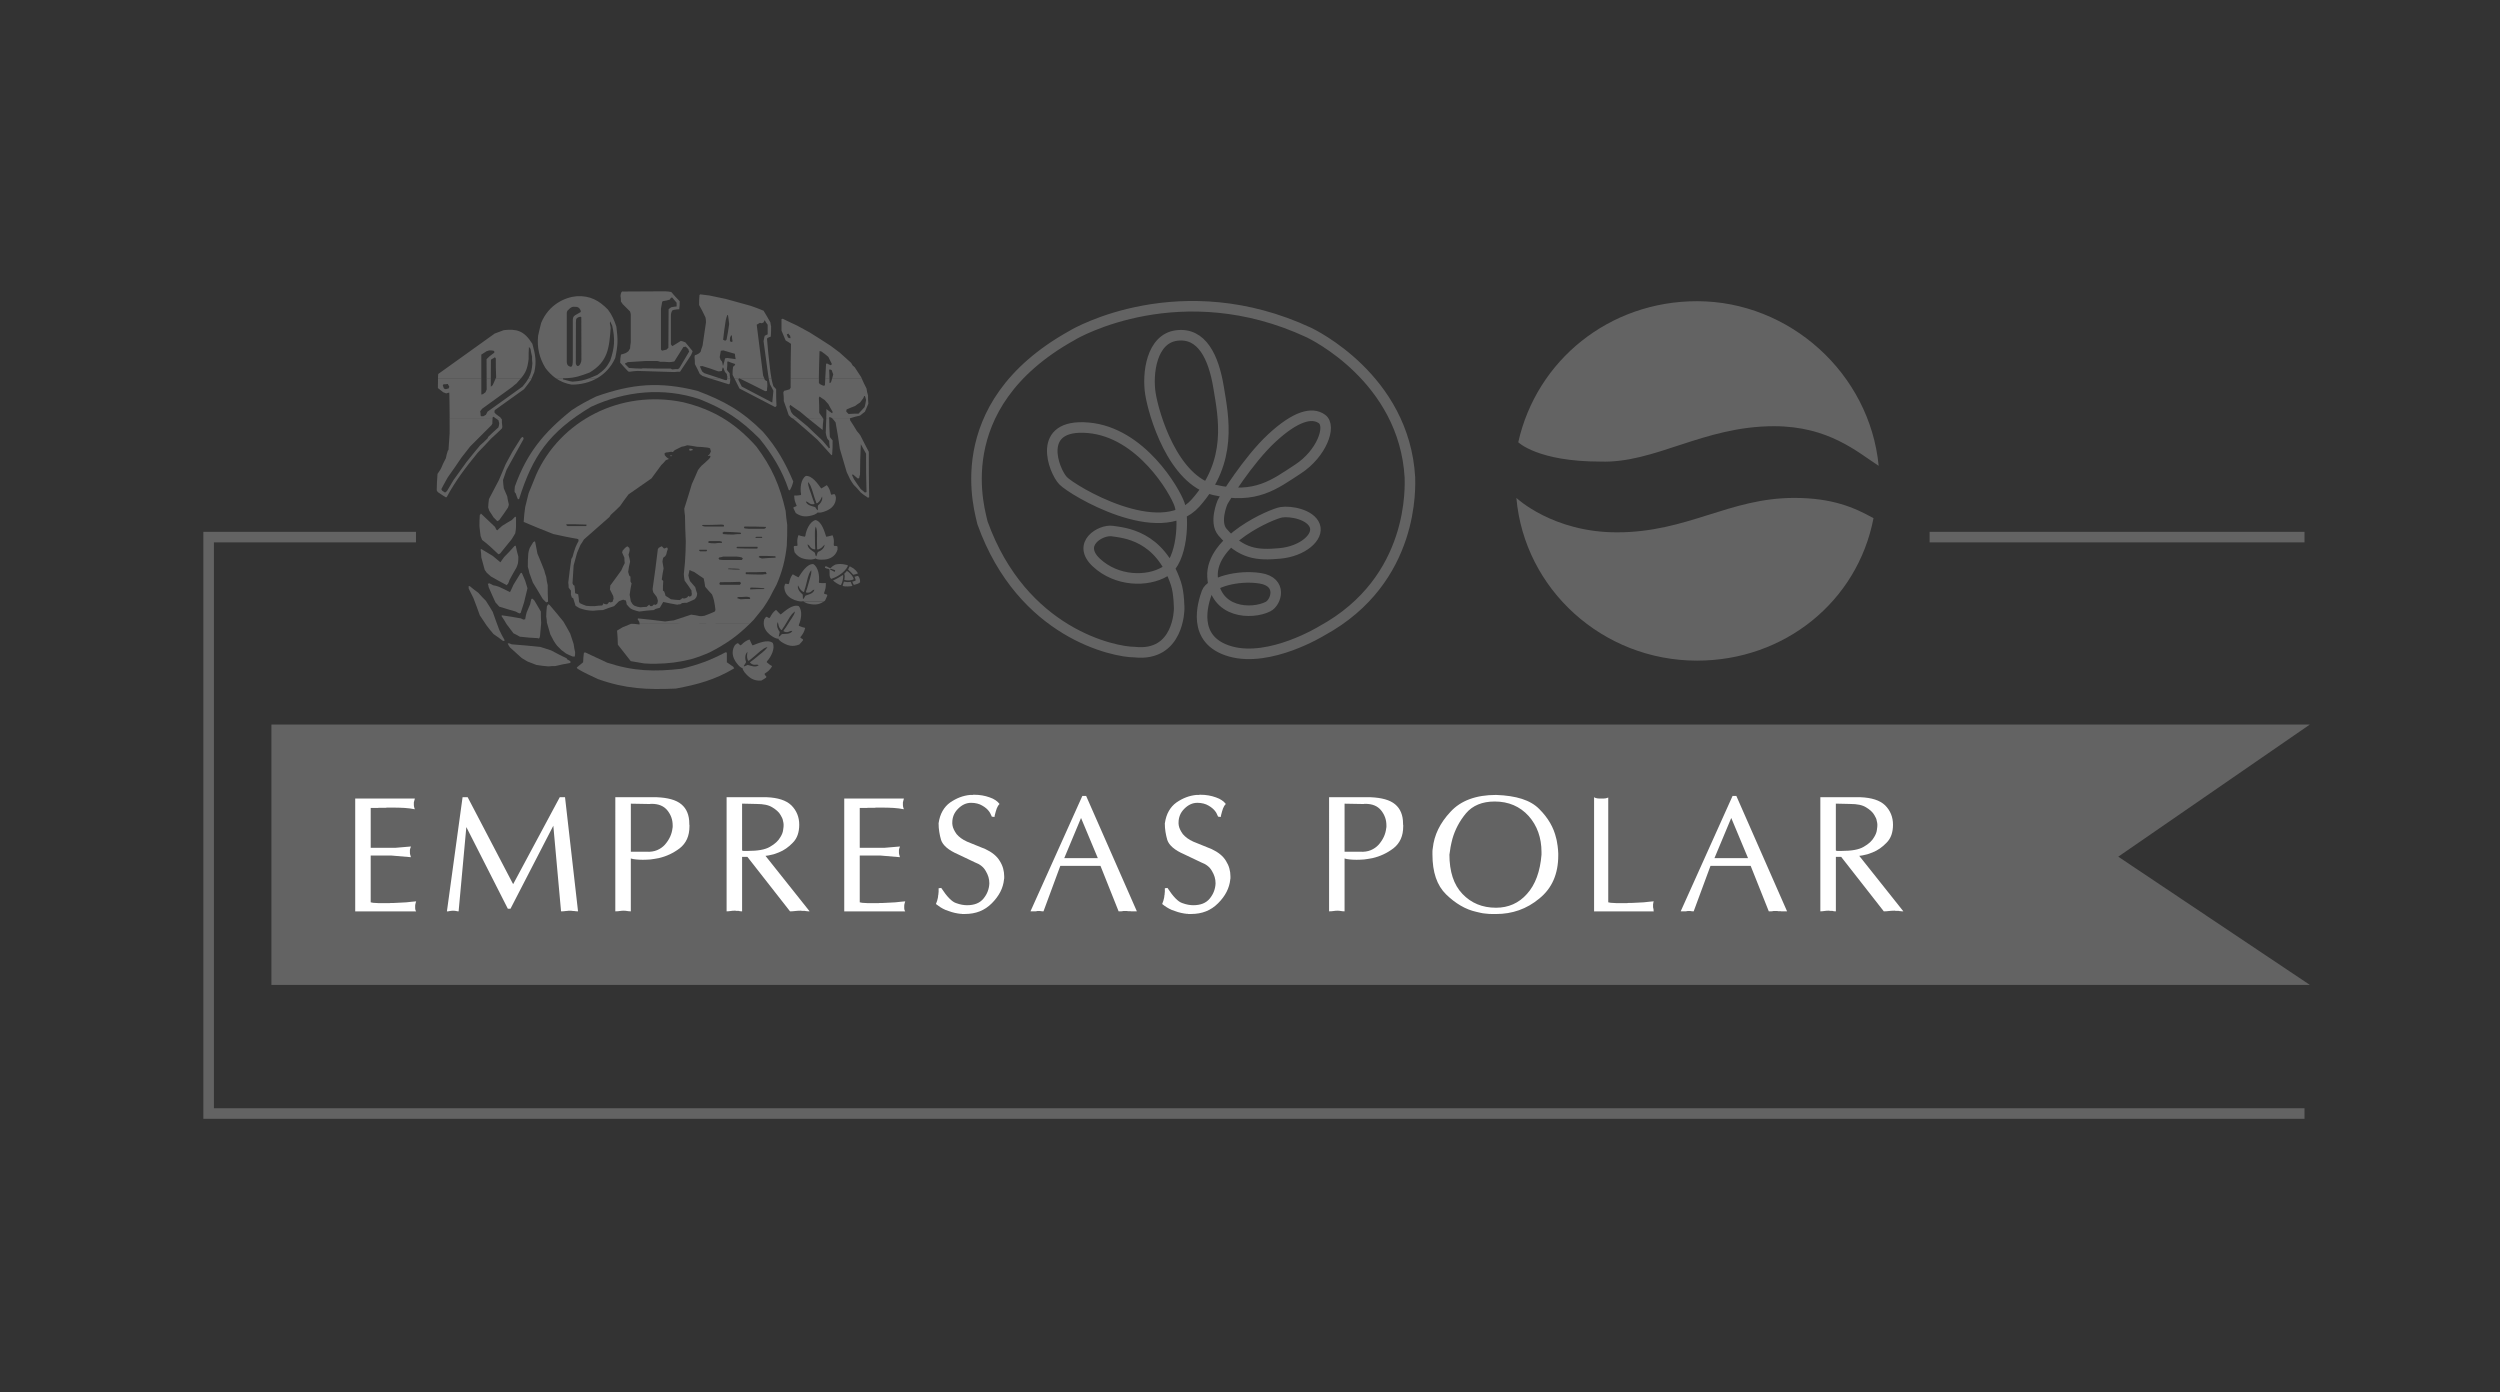<?xml version="1.0" encoding="utf-8"?>
<!-- Generator: Adobe Illustrator 16.0.0, SVG Export Plug-In . SVG Version: 6.00 Build 0)  -->
<!DOCTYPE svg PUBLIC "-//W3C//DTD SVG 1.1//EN" "http://www.w3.org/Graphics/SVG/1.1/DTD/svg11.dtd">
<svg version="1.1" id="Capa_1" xmlns="http://www.w3.org/2000/svg" xmlns:xlink="http://www.w3.org/1999/xlink" x="0px" y="0px"
	 width="237px" height="132px" viewBox="0 0 237 132" enable-background="new 0 0 237 132" xml:space="preserve">
<rect x="0" y="0" width="237" height="132" fill="#333333" stroke="none"/>
<g>
	<polygon fill="#636363" points="25.731,68.685 218.974,68.685 200.81,81.213 218.974,93.369 25.731,93.369 25.731,68.685 	"/>
	<path fill-rule="evenodd" clip-rule="evenodd" fill="#636363" d="M56.688,64.377c-0.65-0.304-1.332-0.607-1.95-0.986
		c0-0.032-0.032-0.064-0.065-0.108c0.174-0.141,0.391-0.324,0.607-0.498c0-0.292,0.043-0.585,0.076-0.91
		c0.032,0,0.075,0,0.107-0.032c0.683,0.324,1.376,0.65,2.091,0.975c2.493,0.823,4.507,0.878,7.096,0.574
		c1.539-0.379,2.688-0.79,4.118-1.549c0.033,0,0.075,0,0.139,0.032c0,0.292,0,0.586,0,0.91c0.185,0.141,0.402,0.282,0.619,0.434
		c0,0.032,0.032,0.064,0.076,0.141c-1.811,1.083-3.488,1.538-5.536,1.917C61.368,65.395,59.3,65.309,56.688,64.377L56.688,64.377
		L56.688,64.377z"/>
	<path fill-rule="evenodd" clip-rule="evenodd" fill="#636363" d="M60.124,59.145c0.159,0.014,0.325,0.033,0.508,0.055
		c0-0.019,0-0.038,0-0.058l10.434,0.003c-1.165,1.142-2.186,1.875-3.783,2.697c-0.529,0.238-1.104,0.455-1.765,0.65
		c-1.224,0.304-2.155,0.411-3.39,0.433l0,0c-0.326,0-0.694,0-1.063-0.032c-0.401-0.076-0.834-0.151-1.268-0.217
		c-0.39-0.51-0.791-1.019-1.225-1.56c0-0.434-0.032-0.867-0.075-1.332c0.183-0.108,0.367-0.217,0.541-0.325
		c0.251-0.104,0.492-0.209,0.772-0.314H60.124L60.124,59.145z"/>
	<path fill-rule="evenodd" clip-rule="evenodd" fill="#636363" d="M59.812,59.145c0.01-0.003,0.019-0.007,0.029-0.011
		c0.094,0,0.188,0.005,0.283,0.012L59.812,59.145L59.812,59.145z M60.632,59.145c-0.003-0.056-0.01-0.117-0.033-0.195
		c-0.042-0.075-0.076-0.141-0.152-0.249c0,0,0-0.043,0.044-0.075c0.834,0.075,1.702,0.184,2.568,0.292
		c0.248-0.043,0.542-0.075,0.823-0.108c0.552-0.184,1.094-0.368,1.636-0.541c0.249,0.032,0.542,0.064,0.824,0.141
		c0.151,0,0.292,0,0.433-0.032c0.325-0.108,0.649-0.261,0.985-0.401c0-0.032,0.032-0.075,0.065-0.141
		c-0.033-0.293-0.065-0.585-0.14-0.91c-0.033-0.184-0.109-0.357-0.185-0.573c-0.217-0.218-0.433-0.478-0.649-0.727
		c-0.032-0.249-0.076-0.509-0.141-0.79c-0.292-0.185-0.586-0.401-0.91-0.618c-0.141-0.032-0.282-0.108-0.434-0.184
		c-0.032,0.151-0.064,0.324-0.108,0.51c0.044,0.183,0.076,0.356,0.152,0.541c0.141,0.184,0.324,0.357,0.497,0.574
		c0.044,0.184,0.109,0.4,0.185,0.617c0,0.108-0.032,0.217-0.076,0.325c-0.032,0.075-0.109,0.141-0.173,0.216
		c-0.216,0.108-0.477,0.217-0.726,0.325c-0.141,0-0.294,0-0.466,0.032c-0.042,0.044-0.108,0.076-0.184,0.119
		c-0.075-0.011-0.142,0-0.26,0.033c-0.434-0.076-0.868-0.152-1.333-0.261c-0.108,0.185-0.216,0.368-0.324,0.553
		c-0.108,0.033-0.249,0.065-0.401,0.109c-0.033,0.032-0.108,0.064-0.174,0.107c-0.433,0.033-0.909,0.065-1.376,0.141
		c-0.184-0.032-0.401-0.107-0.617-0.184c-0.076-0.032-0.141-0.064-0.249-0.141c-0.107-0.109-0.216-0.218-0.325-0.358
		c0-0.119-0.043-0.228-0.076-0.368c-0.076,0-0.141-0.032-0.249-0.075c-0.109,0.043-0.26,0.075-0.402,0.151
		c-0.14,0.141-0.292,0.292-0.465,0.466c-0.326,0.108-0.693,0.217-1.051,0.368c-0.293,0-0.617,0.033-0.942,0.065
		c-0.218,0-0.434-0.032-0.65-0.065c-0.216-0.043-0.433-0.107-0.649-0.184c-0.108-0.076-0.217-0.142-0.358-0.218
		c-0.076-0.216-0.151-0.476-0.228-0.726c-0.033,0-0.065-0.032-0.141-0.075c0-0.065-0.032-0.141-0.074-0.249c0-0.108,0-0.25,0-0.4
		c-0.066-0.065-0.143-0.174-0.218-0.282c0-0.151,0-0.292-0.032-0.477c0.075-0.715,0.184-1.484,0.292-2.242
		c0.032-0.033,0.064-0.109,0.107-0.174c0.065-0.292,0.185-0.617,0.293-0.941c0.065-0.185,0.174-0.358,0.282-0.574
		c0-0.044,0-0.108-0.032-0.185c-0.759-0.142-1.561-0.292-2.352-0.477c-0.941-0.357-1.885-0.758-2.817-1.148
		c0.033-0.477,0.066-0.942,0.142-1.408c0.107-0.433,0.216-0.877,0.324-1.311c0.218-0.574,0.488-1.147,0.704-1.733
		c2.276-5.112,7.953-8.134,13.943-6.899c2.86,0.704,4.876,1.906,6.935,4.191c1.495,1.994,2.231,3.705,2.784,6.11
		c0.043,0.433,0.075,0.866,0.151,1.331c0,0.65,0,1.312-0.043,1.994c-0.152,1.332-0.422,2.415-0.975,3.683
		c-0.218,0.4-0.434,0.802-0.65,1.234c-0.185,0.325-0.401,0.65-0.618,0.976c-0.281,0.356-0.574,0.726-0.898,1.115
		c-0.129,0.132-0.255,0.258-0.379,0.38L60.632,59.145L60.632,59.145z M63.601,43.265c0,0-0.044-0.043-0.076-0.075
		c0,0,0.032,0,0.076-0.033c0.032,0,0.064,0.033,0.14,0.065C63.709,43.222,63.665,43.222,63.601,43.265L63.601,43.265L63.601,43.265z
		 M65.475,42.724c-0.032,0-0.064,0-0.141-0.044c0-0.032,0-0.064,0.032-0.141c0.077,0,0.185,0,0.293,0.033c0,0.043,0,0.075,0,0.107
		C65.627,42.68,65.551,42.68,65.475,42.724L65.475,42.724L65.475,42.724z M60.708,57.574c-0.186-0.033-0.368-0.065-0.543-0.142
		c-0.075-0.032-0.15-0.107-0.216-0.184c-0.043-0.076-0.075-0.141-0.151-0.249c-0.032-0.185-0.065-0.4-0.108-0.617
		c0.043-0.358,0.108-0.726,0.185-1.084c-0.033-0.032-0.076-0.107-0.108-0.184c0-0.141,0-0.281,0-0.466
		c-0.033,0-0.076-0.033-0.109-0.075c-0.032-0.108-0.076-0.218-0.108-0.358c0.032-0.324,0.108-0.649,0.184-0.975
		c-0.043-0.217-0.076-0.434-0.151-0.649c0.044-0.108,0.076-0.261,0.108-0.401c0-0.075,0-0.141-0.033-0.249
		c-0.032-0.043-0.108-0.075-0.184-0.151c-0.065,0.044-0.141,0.076-0.217,0.151c-0.064,0.065-0.141,0.174-0.249,0.282
		c0,0.043,0,0.075-0.033,0.151c0.065,0.141,0.141,0.325,0.218,0.497c0,0.152,0,0.326,0.032,0.51
		c-0.109,0.217-0.217,0.434-0.326,0.693c-0.325,0.467-0.682,0.932-1.05,1.44c0,0.108,0,0.217-0.032,0.357
		c0.108,0.217,0.217,0.434,0.324,0.65c0,0.076,0,0.151,0.033,0.217c-0.033,0.108-0.065,0.217-0.108,0.324
		c-0.032,0-0.064,0-0.141,0.044c-0.034,0-0.108,0-0.185-0.044c-0.032,0.076-0.108,0.152-0.185,0.228
		c-0.065-0.011-0.173,0-0.282-0.043c0,0,0-0.032-0.043-0.076c-0.032,0.076-0.064,0.152-0.141,0.228
		c-0.217,0-0.465,0.032-0.726,0.065c-0.249,0-0.499,0-0.791-0.033c-0.184-0.075-0.4-0.141-0.617-0.26
		c0-0.032-0.032-0.064-0.064-0.141c0-0.217-0.044-0.433-0.076-0.682c-0.076-0.044-0.185-0.076-0.294-0.108
		c0-0.218-0.032-0.478-0.064-0.727c-0.043,0-0.076-0.032-0.119-0.075c0-0.032-0.033-0.065-0.065-0.142
		c0.032-0.541,0.065-1.115,0.108-1.7c0.108-0.4,0.217-0.791,0.326-1.191c0.108-0.249,0.217-0.509,0.325-0.758
		c0.109-0.142,0.217-0.325,0.326-0.51c0.79-0.682,1.591-1.408,2.426-2.134c0.033-0.064,0.065-0.141,0.141-0.217
		c0.292-0.249,0.574-0.541,0.865-0.823c0.25-0.368,0.511-0.726,0.792-1.094c0.727-0.498,1.452-1.007,2.177-1.516
		c0.282-0.391,0.607-0.824,0.933-1.269c0.151-0.14,0.292-0.281,0.434-0.466c0.076-0.032,0.183-0.075,0.291-0.108
		c-0.076-0.032-0.141-0.107-0.248-0.184c-0.043-0.032-0.076-0.108-0.152-0.174c0-0.043,0-0.075-0.032-0.151
		c0.032-0.032,0.076-0.064,0.142-0.107c0.15,0,0.291-0.033,0.477-0.065c0.032,0,0.108,0,0.173,0.032
		c0.044-0.032,0.108-0.108,0.185-0.185c0.217-0.107,0.434-0.216,0.65-0.324c0.183-0.033,0.367-0.065,0.541-0.142
		c0.293,0.032,0.585,0.076,0.91,0.142c0.324,0,0.65,0.043,0.976,0.076c0.064,0,0.173,0.032,0.282,0.075
		c0,0.065,0.042,0.173,0.074,0.281c-0.032,0.076-0.074,0.185-0.141,0.293c-0.043,0.032-0.076,0.075-0.151,0.108c0,0,0,0,0.043,0.032
		c0.032,0,0.108,0,0.175-0.032c0,0.032,0,0.075,0.042,0.108c-0.042,0.075-0.077,0.141-0.151,0.216
		c-0.217,0.217-0.466,0.435-0.715,0.65c-0.109,0.108-0.217,0.26-0.325,0.4c-0.185,0.434-0.368,0.867-0.585,1.333
		c-0.217,0.759-0.466,1.516-0.716,2.317c0,0.218,0.033,0.434,0.066,0.683c0,0.802,0.043,1.593,0.076,2.427
		c0,0.649-0.033,1.3-0.076,1.982c-0.033,0.368-0.066,0.726-0.11,1.126c0,0.184,0.044,0.401,0.077,0.618
		c0.217,0.281,0.435,0.606,0.651,0.932c0,0.107,0,0.216,0.032,0.324c0,0.076-0.032,0.151-0.065,0.217c-0.043,0-0.075,0-0.152,0.043
		c-0.032,0-0.064-0.043-0.108-0.075c-0.032,0.032-0.064,0.075-0.108,0.141c-0.064,0.043-0.141,0.075-0.25,0.108
		c-0.077,0-0.141,0-0.249-0.033c0,0.033-0.042,0.076-0.077,0.108c-0.032,0-0.075,0.033-0.14,0.076c-0.259,0-0.552-0.043-0.833-0.076
		c-0.152-0.108-0.326-0.216-0.51-0.324c-0.032-0.141-0.076-0.293-0.141-0.434c-0.043,0-0.076-0.033-0.108-0.075
		c0-0.282,0-0.574,0.032-0.899c-0.032-0.032-0.075-0.076-0.141-0.141c0.032-0.326,0.108-0.694,0.173-1.051
		c-0.033-0.217-0.065-0.434-0.108-0.65c0-0.107,0.043-0.217,0.075-0.369c0.033-0.031,0.108-0.064,0.185-0.14
		c0.032-0.032,0.065-0.108,0.108-0.185c0.033-0.141,0.065-0.324,0.14-0.498c0-0.043-0.032-0.076-0.074-0.151
		c-0.065,0.043-0.174,0.075-0.283,0.108c-0.076-0.065-0.151-0.141-0.216-0.217c-0.076,0.044-0.184,0.076-0.292,0.151
		c0,0.032-0.033,0.065-0.077,0.108c-0.14,1.257-0.325,2.524-0.499,3.791c0,0.108,0.033,0.217,0.065,0.325
		c0.109,0.141,0.218,0.292,0.326,0.434c0.044,0.107,0.076,0.216,0.108,0.357c0,0.075-0.032,0.184-0.064,0.292
		c-0.044,0.032-0.108,0.076-0.185,0.108c-0.033,0-0.076-0.032-0.109-0.065c-0.032,0.033-0.108,0.108-0.183,0.174
		c-0.032,0-0.108,0-0.174,0c-0.043-0.033-0.076-0.065-0.107-0.141c-0.076,0.075-0.152,0.141-0.261,0.216
		C61.109,57.541,60.925,57.541,60.708,57.574L60.708,57.574L60.708,57.574z M53.796,49.873c-0.032-0.033-0.065-0.065-0.141-0.109
		c0,0,0.032-0.032,0.075-0.064c0.606,0,1.225,0,1.874,0.032c0,0.032,0,0.076-0.032,0.142C54.999,49.873,54.413,49.873,53.796,49.873
		L53.796,49.873L53.796,49.873z M70.209,56.815c-0.108-0.032-0.217-0.075-0.325-0.108c0-0.032,0.044-0.075,0.076-0.107
		c0.249,0,0.508,0,0.791-0.033c0.119,0,0.228,0.033,0.336,0.065c0,0,0,0.043,0.032,0.075c0,0,0,0.033-0.032,0.076
		C70.794,56.783,70.501,56.783,70.209,56.815L70.209,56.815L70.209,56.815z M71.195,55.873c0,0-0.044,0-0.076,0
		c0-0.032,0-0.064,0-0.141c0,0,0.032,0,0.076-0.032c0.39,0,0.823,0.032,1.255,0.064c0,0,0,0.044,0,0.076
		C72.062,55.841,71.628,55.841,71.195,55.873L71.195,55.873L71.195,55.873z M68.335,55.44c-0.032,0-0.076,0-0.108-0.032
		c0,0,0-0.033-0.032-0.076c0-0.033,0.032-0.065,0.064-0.141c0.617,0,1.235,0,1.886-0.033c0.032,0.033,0.064,0.065,0.108,0.141
		c-0.044,0.033-0.076,0.076-0.108,0.142C69.559,55.44,68.951,55.44,68.335,55.44L68.335,55.44L68.335,55.44z M72.31,54.466
		c-0.509,0-1.05,0-1.592-0.033c0,0,0-0.032-0.033-0.076c0-0.032,0-0.064,0.033-0.108c0.618,0,1.235,0,1.886-0.032
		c0,0.032,0.032,0.076,0.064,0.141c0,0,0,0.044-0.032,0.076C72.527,54.433,72.419,54.433,72.31,54.466L72.31,54.466L72.31,54.466z
		 M69.017,53.956c0,0,0-0.032,0.043-0.064c0.326,0,0.651,0,0.977,0.032c0.032,0,0.064,0.032,0.108,0.076
		C69.775,54,69.418,54,69.017,53.956L69.017,53.956L69.017,53.956z M68.802,53.09c-0.175,0-0.391,0-0.607-0.032
		c0-0.033-0.044-0.076-0.077-0.109c0-0.032,0.033-0.076,0.077-0.107c0.108,0,0.217-0.033,0.357-0.076c0.433,0,0.866,0,1.3,0
		c0.141,0,0.293,0.043,0.466,0.076c0.043,0.031,0.075,0.075,0.107,0.107c-0.032,0.033-0.064,0.076-0.107,0.142
		C69.819,53.09,69.31,53.09,68.802,53.09L68.802,53.09L68.802,53.09z M72.235,52.948c-0.108-0.032-0.217-0.076-0.327-0.141
		c0.044-0.043,0.077-0.075,0.11-0.107c0.477,0,0.974,0,1.484,0.032c0,0,0,0.032,0.032,0.075c0,0,0,0.033-0.032,0.064
		C73.102,52.872,72.668,52.916,72.235,52.948L72.235,52.948L72.235,52.948z M66.384,52.267c-0.042,0-0.074-0.043-0.108-0.076
		c0,0,0-0.032,0.034-0.075c0.216,0,0.433,0,0.681,0c0,0,0,0.043,0.044,0.075c0,0-0.044,0.033-0.076,0.076
		C66.774,52.267,66.602,52.267,66.384,52.267L66.384,52.267L66.384,52.267z M71.52,52.007c-0.541,0-1.095,0-1.668-0.033
		c0,0,0-0.032-0.032-0.075c0,0,0.032-0.032,0.064-0.064c0.617,0,1.268,0,1.917,0c0,0.032,0,0.064,0.044,0.107
		c0,0-0.044,0.032-0.076,0.065C71.693,52.007,71.628,52.007,71.52,52.007L71.52,52.007L71.52,52.007z M67.792,51.508
		c-0.184,0-0.4,0-0.617-0.043c0,0,0-0.032-0.032-0.065c0-0.043,0.032-0.075,0.065-0.107c0.335,0,0.66,0,0.986,0
		c0.064,0,0.141,0.032,0.249,0.064c0,0.043,0,0.076,0,0.108C68.227,51.465,68.01,51.465,67.792,51.508L67.792,51.508L67.792,51.508z
		 M71.628,50.999c0,0,0,0-0.043-0.033c0.043,0,0.075-0.042,0.108-0.075c0.184,0,0.368,0,0.542,0c0,0.033,0,0.075,0.043,0.108
		C72.062,50.999,71.845,50.999,71.628,50.999L71.628,50.999L71.628,50.999z M69.526,50.674c-0.327,0-0.65,0-0.975-0.043
		c0-0.032-0.033-0.065-0.076-0.108c0.043-0.032,0.076-0.064,0.151-0.108c0.499,0,1.04,0.044,1.582,0.076c0,0,0,0.032,0.044,0.075
		c0,0,0,0.033-0.044,0.065C69.992,50.631,69.775,50.631,69.526,50.674L69.526,50.674L69.526,50.674z M71.304,50.133
		c-0.217,0-0.478,0-0.727-0.043c0,0,0-0.033-0.043-0.066c0-0.042,0-0.075,0.043-0.107c0.65,0,1.332,0,2.026,0.032
		c0,0.033,0,0.075,0,0.108c-0.044,0-0.076,0.033-0.153,0.076C72.095,50.133,71.693,50.133,71.304,50.133L71.304,50.133
		L71.304,50.133z M66.818,49.916c-0.076,0-0.152-0.043-0.261-0.076c0,0,0-0.032,0.044-0.076c0.541,0,1.116,0,1.701-0.032
		c0.108,0,0.216,0,0.324,0.032c0,0.044,0,0.076,0,0.152C68.042,49.916,67.424,49.916,66.818,49.916L66.818,49.916L66.818,49.916z"/>
	<path fill-rule="evenodd" clip-rule="evenodd" fill="#636363" d="M61.033,61.192c-0.651-0.108-1.3-0.249-1.95-0.401
		c0-0.032-0.044-0.065-0.076-0.108c0-0.184,0-0.357-0.033-0.541c0-0.032,0.033-0.108,0.065-0.185
		c0.217-0.108,0.478-0.217,0.727-0.325c0.324,0.044,0.649,0.076,1.007,0.108c0.076,0,0.152,0.044,0.229,0.076
		c0.032,0.108,0.108,0.217,0.173,0.357c0,0.184,0,0.368-0.032,0.585c0,0.108,0,0.217,0.032,0.325
		C61.142,61.116,61.109,61.159,61.033,61.192L61.033,61.192L61.033,61.192z"/>
	<path fill-rule="evenodd" clip-rule="evenodd" fill="#636363" d="M62.982,60.943c-0.4-0.076-0.79-0.152-1.225-0.218
		c0-0.043-0.042-0.075-0.075-0.15c-0.033-0.294-0.076-0.574-0.109-0.867c-0.076-0.076-0.14-0.185-0.216-0.293
		c0-0.064-0.033-0.141-0.077-0.248c0.044,0,0.077,0,0.153-0.033c0.497,0.065,1.008,0.141,1.549,0.249
		c0.108,0.108,0.217,0.249,0.324,0.401c0,0.357,0,0.758-0.032,1.159C63.2,60.943,63.091,60.943,62.982,60.943L62.982,60.943
		L62.982,60.943z"/>
	<path fill-rule="evenodd" clip-rule="evenodd" fill="#636363" d="M63.958,60.791c-0.032-0.325-0.076-0.682-0.141-1.051
		c-0.044-0.108-0.077-0.217-0.152-0.357c0,0,0-0.032,0.044-0.076c0.616-0.173,1.267-0.39,1.918-0.606
		c0.216,0.065,0.433,0.142,0.648,0.217c0.034,0.357,0.066,0.759,0.108,1.148c-0.042,0.044-0.074,0.076-0.15,0.108
		c-0.218,0-0.467,0-0.716,0.043c-0.292,0.108-0.585,0.217-0.909,0.325c-0.142,0.075-0.284,0.141-0.466,0.249
		C64.099,60.791,64.034,60.791,63.958,60.791L63.958,60.791L63.958,60.791z"/>
	<path fill-rule="evenodd" clip-rule="evenodd" fill="#636363" d="M66.991,59.925c0-0.141-0.032-0.293-0.065-0.434
		c0-0.217,0.033-0.434,0.065-0.683c0.26-0.075,0.509-0.184,0.769-0.292c0,0,0.032,0.032,0.065,0.076
		c0,0.324,0.043,0.649,0.077,0.975c-0.077,0.064-0.184,0.141-0.293,0.217c-0.185,0.032-0.357,0.107-0.541,0.173
		C67.067,59.957,67.035,59.957,66.991,59.925L66.991,59.925L66.991,59.925z"/>
	<path fill-rule="evenodd" clip-rule="evenodd" fill="#636363" d="M51.78,57.108c-0.108-0.108-0.217-0.217-0.325-0.325
		c-0.292-0.509-0.616-1.019-0.941-1.56c-0.108-0.281-0.218-0.574-0.326-0.899c-0.044-0.184-0.076-0.368-0.15-0.585
		c0-0.39,0-0.823,0.042-1.256c0.032-0.185,0.064-0.368,0.141-0.542c0.109-0.184,0.218-0.368,0.326-0.542
		c0.032,0,0.076-0.043,0.108-0.075c0,0,0.032,0,0.076,0.032c0.064,0.369,0.141,0.726,0.217,1.127
		c0.216,0.498,0.432,1.039,0.648,1.592c0.032,0.173,0.108,0.391,0.185,0.607c0.033,0.26,0.065,0.509,0.142,0.801
		c0,0.499,0,1.008,0.032,1.517c0,0,0,0.032-0.032,0.064C51.89,57.064,51.846,57.064,51.78,57.108L51.78,57.108L51.78,57.108z
		 M47.686,60.759c-0.281-0.217-0.573-0.434-0.899-0.649c-0.217-0.261-0.433-0.51-0.649-0.803c-0.217-0.324-0.435-0.649-0.651-0.975
		c-0.184-0.541-0.399-1.083-0.616-1.657c-0.141-0.292-0.293-0.585-0.434-0.866c0-0.076,0-0.151-0.032-0.217
		c0.032,0,0.064,0,0.108-0.043c0.249,0.216,0.541,0.434,0.833,0.649c0.217,0.26,0.467,0.509,0.716,0.759
		c0.217,0.324,0.434,0.693,0.649,1.05c0.185,0.542,0.402,1.127,0.618,1.701c0.141,0.325,0.325,0.649,0.509,0.975
		c0,0,0,0.043-0.043,0.076C47.762,60.759,47.729,60.759,47.686,60.759L47.686,60.759L47.686,60.759z M51.998,63.174
		c-0.37-0.032-0.76-0.064-1.159-0.141c-0.261-0.108-0.543-0.217-0.836-0.325c-0.184-0.107-0.357-0.216-0.541-0.324
		c-0.356-0.324-0.727-0.65-1.115-1.008c-0.076-0.108-0.152-0.217-0.217-0.368c0.032,0,0.064,0,0.108-0.032
		c0.064,0.032,0.172,0.075,0.28,0.108c0.911,0.075,1.811,0.141,2.72,0.249c0.325,0.108,0.651,0.217,1.008,0.324
		c0.466,0.261,0.976,0.509,1.484,0.759c0,0.044,0.033,0.076,0.065,0.108c0.076,0.044,0.151,0.076,0.26,0.151
		c0,0,0,0.032,0.032,0.065c0,0.043,0,0.075-0.032,0.108c-0.477,0.075-0.943,0.184-1.408,0.292
		C52.431,63.142,52.214,63.142,51.998,63.174L51.998,63.174L51.998,63.174z M54.304,62.242c-0.216-0.076-0.432-0.183-0.648-0.292
		c-0.141-0.108-0.293-0.217-0.434-0.325c-0.109-0.108-0.25-0.249-0.4-0.4c-0.109-0.141-0.218-0.281-0.326-0.466
		c-0.107-0.184-0.216-0.401-0.324-0.617c-0.108-0.357-0.217-0.727-0.325-1.116c0-0.184-0.032-0.368-0.065-0.585
		c0-0.325,0.033-0.649,0.065-0.975c0.044-0.033,0.076-0.108,0.108-0.174c0.044-0.011,0.076,0.033,0.152,0.065
		c0.433,0.51,0.865,1.019,1.299,1.56c0.217,0.357,0.434,0.759,0.65,1.148c0.108,0.324,0.216,0.66,0.324,0.985
		c0.033,0.249,0.076,0.499,0.141,0.791c0,0.108,0,0.25-0.032,0.4C54.456,62.242,54.38,62.242,54.304,62.242L54.304,62.242
		L54.304,62.242z M51.011,60.499c-0.573-0.033-1.148-0.065-1.732-0.142c-0.173-0.108-0.39-0.216-0.607-0.324
		c-0.217-0.293-0.433-0.574-0.649-0.866c-0.152-0.25-0.293-0.51-0.477-0.759c0,0,0-0.032,0.032-0.076
		c0.585,0.076,1.203,0.185,1.81,0.293c0.075,0.032,0.151,0.075,0.216,0.108c0.043,0,0.109,0,0.185-0.033
		c0.032-0.216,0.075-0.433,0.142-0.649c0.108-0.26,0.215-0.51,0.324-0.759c0.043-0.151,0.076-0.292,0.108-0.477
		c0,0,0.044-0.032,0.076-0.075c0.076,0.043,0.141,0.108,0.217,0.184c0.185,0.325,0.4,0.693,0.617,1.051c0,0.357,0,0.726,0.032,1.083
		c-0.032,0.401-0.065,0.791-0.108,1.191c0,0.076-0.032,0.141-0.065,0.25c0,0-0.043,0-0.075,0.043
		C51.055,60.542,51.055,60.542,51.011,60.499L51.011,60.499L51.011,60.499z M49.246,58.159c-0.108-0.044-0.217-0.108-0.357-0.185
		c-0.511-0.141-1.02-0.292-1.561-0.466c-0.108-0.108-0.216-0.26-0.358-0.4c-0.216-0.477-0.433-0.942-0.648-1.451
		c0-0.108-0.044-0.217-0.076-0.325c0.032,0,0.076,0,0.141-0.033c0.108,0.033,0.216,0.109,0.368,0.185
		c0.173,0.032,0.358,0.065,0.542,0.141c0.324,0.141,0.683,0.325,1.051,0.509c0.107-0.216,0.216-0.433,0.324-0.692
		c0.218-0.357,0.435-0.716,0.683-1.116c0.033,0,0.076,0,0.108-0.032c0.108,0.25,0.217,0.498,0.325,0.759
		c0.075,0.216,0.142,0.465,0.216,0.714c-0.108,0.434-0.216,0.867-0.324,1.344c-0.108,0.324-0.217,0.65-0.325,1.007
		C49.321,58.115,49.278,58.115,49.246,58.159L49.246,58.159L49.246,58.159z M47.979,55.44c-0.466-0.249-0.942-0.498-1.441-0.791
		c-0.108-0.107-0.26-0.217-0.4-0.357c-0.032-0.076-0.108-0.151-0.185-0.26c-0.108-0.401-0.217-0.791-0.324-1.191
		c0-0.249-0.034-0.51-0.066-0.759c0,0,0.032,0,0.066-0.032c0.368,0.217,0.726,0.434,1.082,0.65c0.217,0.172,0.477,0.39,0.727,0.606
		c0.108-0.141,0.217-0.325,0.357-0.499c0.336-0.324,0.66-0.692,0.986-1.05c0.031,0,0.064,0,0.108-0.032
		c0.064,0.324,0.141,0.682,0.249,1.039c0,0.184,0,0.401-0.032,0.617c-0.044,0.141-0.076,0.293-0.152,0.434
		c-0.218,0.368-0.435,0.759-0.65,1.159c-0.032,0.108-0.064,0.217-0.141,0.357c-0.032,0.043-0.076,0.076-0.141,0.151
		C48.021,55.483,48.021,55.483,47.979,55.44L47.979,55.44L47.979,55.44z M47.22,52.516c-0.218-0.217-0.466-0.434-0.726-0.682
		c-0.249-0.218-0.498-0.435-0.792-0.65c-0.032-0.108-0.074-0.218-0.141-0.368c-0.044-0.293-0.076-0.618-0.108-0.942
		c0-0.325,0-0.684,0.032-1.04c0.032-0.044,0.076-0.076,0.108-0.152c0.435,0.401,0.867,0.834,1.333,1.268
		c0.043,0.075,0.075,0.185,0.151,0.293c0,0,0.034,0,0.066,0.032c0.151-0.141,0.292-0.292,0.476-0.434
		c0.293-0.184,0.574-0.357,0.898-0.541c0.109-0.109,0.217-0.217,0.326-0.325c0,0,0.044,0.032,0.076,0.075c0,0.282,0,0.574,0,0.867
		c0,0.217-0.032,0.434-0.076,0.649c-0.109,0.174-0.217,0.358-0.326,0.542c-0.356,0.433-0.725,0.899-1.114,1.376
		c-0.044,0-0.076,0.032-0.152,0.064C47.252,52.548,47.252,52.548,47.22,52.516L47.22,52.516L47.22,52.516z M47.145,49.407
		c-0.108-0.108-0.218-0.218-0.358-0.358c-0.108-0.184-0.249-0.4-0.4-0.616c-0.032-0.109-0.064-0.218-0.108-0.326
		c0-0.248,0.044-0.509,0.076-0.801c0.292-0.574,0.616-1.191,0.942-1.799c0.217-0.509,0.433-1.018,0.649-1.526
		c0.217-0.391,0.433-0.791,0.649-1.192c0.25-0.39,0.511-0.823,0.792-1.256c0.043-0.044,0.075-0.076,0.151-0.108
		c0,0,0.032,0,0.064,0.032c0,0.032,0,0.076,0.043,0.141c-0.54,0.976-1.083,1.95-1.624,2.936c-0.108,0.325-0.228,0.65-0.336,0.975
		c0,0.25,0.043,0.499,0.076,0.791c0.107,0.249,0.217,0.509,0.324,0.759c0.044,0.249,0.076,0.509,0.152,0.758
		c0,0.076-0.044,0.185-0.076,0.292c-0.249,0.401-0.542,0.791-0.834,1.192C47.296,49.331,47.22,49.374,47.145,49.407L47.145,49.407
		L47.145,49.407z"/>
	<path fill-rule="evenodd" clip-rule="evenodd" fill="#636363" d="M65.442,49.157c-0.077-0.108-0.141-0.216-0.217-0.324
		c0-0.076,0-0.152-0.032-0.26c0.064-0.434,0.141-0.899,0.217-1.376c0,0,0.032,0,0.064-0.032c0.076-0.326,0.184-0.683,0.292-1.051
		c0.033-0.033,0.076-0.065,0.108-0.142c0.032-0.184,0.076-0.356,0.141-0.541c0.108-0.249,0.218-0.51,0.326-0.758
		c0.108-0.142,0.216-0.293,0.324-0.434c0.293-0.26,0.585-0.542,0.877-0.834c0-0.217,0.033-0.434,0.065-0.65
		c0-0.108-0.033-0.249-0.065-0.4c0,0-0.043-0.033-0.075-0.065c-0.433-0.044-0.91-0.076-1.376-0.108
		c-0.325-0.044-0.649-0.076-0.975-0.151c-0.141,0.043-0.326,0.075-0.508,0.151c-0.326,0.141-0.683,0.325-1.052,0.498
		c-0.174,0.044-0.39,0.076-0.607,0.152c-0.043,0-0.076,0.032-0.108,0.065c0,0.043-0.043,0.107-0.076,0.184
		c0.033,0.108,0.076,0.249,0.141,0.4c-0.39,0.542-0.791,1.083-1.224,1.657c-0.617,0.401-1.268,0.834-1.917,1.268
		c-0.217,0.217-0.434,0.466-0.683,0.727c-0.076,0.14-0.186,0.28-0.294,0.433c-0.508,0.509-1.006,1.051-1.56,1.592
		c-2.383,0-4.767-0.043-7.192-0.075c0-0.108,0-0.217-0.034-0.325c0.108-0.542,0.217-1.083,0.326-1.624
		c0.217-0.586,0.434-1.192,0.649-1.81c0.217-0.401,0.435-0.791,0.649-1.235c1.312-1.776,2.2-2.859,4.117-4.137
		c7.27-3.965,15.482-0.736,18.082,7.073c0.108,0.465,0.217,0.941,0.325,1.408c0,0.216,0,0.465,0.044,0.725
		C71.304,49.157,68.367,49.157,65.442,49.157L65.442,49.157L65.442,49.157z"/>
	<path fill-rule="evenodd" clip-rule="evenodd" fill="#636363" d="M49.105,47.349c-0.076-0.184-0.152-0.368-0.217-0.585
		c-0.044-0.032-0.077-0.065-0.108-0.141c0-0.141,0-0.325,0.031-0.509c1.138-3.142,2.676-5.059,5.385-7.226
		c0.759-0.509,1.495-0.898,2.319-1.3c3.423-1.213,6.013-1.43,9.576-0.541c2.557,0.953,4.291,1.928,6.251,3.899
		c1.301,1.505,2.081,2.881,2.861,4.701c-0.034,0.141-0.078,0.292-0.143,0.466c-0.042,0.107-0.108,0.216-0.184,0.368
		c-0.032,0-0.074,0-0.108-0.044c-0.617-1.841-1.549-3.347-2.751-4.842c-1.842-1.841-3.272-2.783-5.709-3.758
		c-3.436-1.138-7.032-0.77-10.271,0.725c-4.03,2.416-5.547,4.701-6.824,8.742C49.17,47.306,49.138,47.306,49.105,47.349
		L49.105,47.349L49.105,47.349z"/>
	<path fill-rule="evenodd" clip-rule="evenodd" fill="#636363" d="M46.957,39.636c0.091,0.063,0.189,0.129,0.295,0.195
		c0,0.065,0.044,0.174,0.076,0.282c0,0.108-0.032,0.26-0.076,0.4c-0.325,0.292-0.65,0.585-0.975,0.91
		c0,0.032-0.032,0.064-0.064,0.141c-0.217,0.217-0.435,0.434-0.695,0.649c-0.432,0.51-0.865,1.051-1.3,1.593
		c-0.4,0.542-0.79,1.115-1.223,1.7c-0.186,0.325-0.402,0.683-0.618,1.04c-0.033,0.043-0.108,0.076-0.185,0.151l0,0
		c-0.064-0.042-0.173-0.108-0.281-0.184c0-0.032-0.043-0.076-0.075-0.141c0.184-0.368,0.4-0.726,0.617-1.126
		c0.433-0.607,0.866-1.225,1.3-1.875c0.248-0.324,0.541-0.693,0.823-1.051c0.661-0.649,1.344-1.331,2.026-2.025
		c0-0.032,0.044-0.075,0.076-0.141c0-0.157,0-0.337,0.02-0.521l-4.073,0.001c0.002,0.475,0.002,0.946,0.002,1.42
		c-0.033,0.541-0.065,1.082-0.108,1.592c-0.032,0.032-0.064,0.076-0.064,0.076c-0.076,0.249-0.152,0.498-0.185,0.715
		c-0.185,0.325-0.325,0.649-0.465,0.985c-0.108,0.174-0.217,0.358-0.326,0.498c-0.043,0.542-0.076,1.051-0.076,1.561
		c0.033,0.064,0.076,0.141,0.109,0.174c0.249,0.183,0.509,0.324,0.726,0.477l0,0c0.032,0,0.064,0,0.107,0
		c0.846-1.561,1.756-2.763,2.958-4.235c0.434-0.434,0.835-0.867,1.235-1.301c0.357-0.324,0.715-0.649,1.04-0.975
		c0.043-0.076,0.043-0.141,0.043-0.185c-0.043-0.249-0.043-0.466-0.043-0.682c-0.038-0.045-0.069-0.086-0.095-0.12H46.957
		L46.957,39.636z M76.578,39.636c0.462,0.377,0.936,0.753,1.408,1.127c0-0.325,0.032-0.682,0.076-1.039
		c-0.016-0.029-0.034-0.06-0.054-0.088H76.578L76.578,39.636z M78.333,39.636c-0.013,0.456-0.032,0.922-0.053,1.388
		c0.032,0.184,0.064,0.356,0.141,0.541c0.032,0.075,0.108,0.141,0.185,0.217c0,0.217,0.032,0.433,0.064,0.683
		c-0.032,0-0.064,0-0.108,0.043c0,0,0,0,0-0.043l0,0c-0.173-0.218-0.391-0.466-0.606-0.716c-0.477-0.433-0.942-0.877-1.419-1.343
		c-0.308-0.253-0.613-0.511-0.931-0.767l-0.521-0.003c0.06,0.034,0.108,0.059,0.152,0.088c0.758,0.649,1.517,1.3,2.242,1.949
		c0.477,0.509,0.91,1.007,1.344,1.483c0.032-0.043,0.064-0.043,0.064-0.043c0.044-0.466,0.044-0.932,0.044-1.365
		c-0.108-0.108-0.185-0.216-0.261-0.324c-0.031-0.597-0.063-1.193-0.064-1.79L78.333,39.636L78.333,39.636z M80.631,39.636
		c-0.015,0.002-0.028,0.007-0.044,0.012c0,0.032,0,0.108,0,0.184c0.217,0.325,0.435,0.683,0.651,1.04
		c0.108,0.108,0.216,0.261,0.324,0.401c0.26,0.509,0.509,1.018,0.802,1.56c0,1.408,0,2.849,0.033,4.301
		c-0.033,0-0.076,0.032-0.109,0.064c0,0,0,0-0.032-0.032l0,0c-0.217-0.141-0.434-0.293-0.649-0.467
		c-0.217-0.26-0.434-0.509-0.693-0.758c-0.109-0.151-0.218-0.324-0.326-0.509c-0.107-0.217-0.216-0.434-0.324-0.683
		c-0.217-0.726-0.434-1.451-0.649-2.21c-0.11-0.834-0.25-1.668-0.4-2.491c-0.104-0.145-0.208-0.279-0.34-0.414L80.631,39.636
		L80.631,39.636z M81.996,46.698c-0.108-0.108-0.249-0.216-0.39-0.324c-0.217-0.293-0.434-0.617-0.651-0.942
		c-0.042-0.108-0.107-0.249-0.184-0.401c0,0,0.032-0.032,0.076-0.064c0.142,0.108,0.282,0.249,0.466,0.391
		c0.033,0,0.076,0,0.141-0.033c0-0.108,0.044-0.217,0.076-0.325c0-0.942,0.032-1.917,0.076-2.893
		c0.141,0.293,0.324,0.574,0.498,0.899c0,1.191,0,2.427,0.043,3.651C82.104,46.656,82.071,46.656,81.996,46.698L81.996,46.698
		L81.996,46.698z"/>
	<path fill-rule="evenodd" clip-rule="evenodd" fill="#636363" d="M46.132,35.853l0.005,1.087c-0.032,0.064-0.076,0.141-0.108,0.249
		c-0.076,0.032-0.141,0.108-0.25,0.185c-0.043,0-0.076,0-0.15,0.032l0,0v-1.553h-4.106c-0.011,0.319-0.011,0.627-0.011,0.935
		c0.185,0.152,0.357,0.293,0.509,0.401c0.108,0.032,0.217,0.076,0.281,0.108c0.108-0.032,0.217-0.076,0.292-0.076
		c0.021,0.821,0.029,1.621,0.031,2.416l4.073-0.001c0.005-0.032,0.009-0.064,0.013-0.097c0,0,0.044,0,0.076-0.032
		c0.055,0.042,0.112,0.084,0.171,0.127l0.525,0.002c-0.018-0.024-0.033-0.046-0.046-0.064c-0.141-0.108-0.292-0.217-0.435-0.324
		c-0.075-0.065-0.107-0.142-0.14-0.174c0.032-0.076,0.032-0.151,0.032-0.185l2.784-1.992c0.271-0.336,0.477-0.618,0.65-0.867
		c0.026-0.06,0.052-0.119,0.078-0.18l-0.297,0.003c-0.133,0.243-0.316,0.497-0.571,0.794l-3.325,2.383
		c-0.044,0.076-0.076,0.186-0.152,0.293c-0.064,0.032-0.141,0.075-0.249,0.141c-0.033,0-0.109,0-0.184,0l0,0
		c0,0-0.034-0.032-0.066-0.065c0-0.107,0-0.259-0.044-0.4c0.044-0.075,0.11-0.141,0.185-0.249l2.86-2.069
		c0.108-0.107,0.249-0.216,0.391-0.324c0.171-0.19,0.316-0.353,0.44-0.501l-2.393-0.001c-0.097,0.197-0.193,0.421-0.291,0.653
		c-0.032,0.032-0.108,0.108-0.184,0.152l0,0l0.003-0.806H46.132L46.132,35.853z M55.881,35.853
		c-0.505,0.191-0.924,0.283-1.609,0.328l0,0c-0.292-0.032-0.584-0.151-0.909-0.217c0-0.043,0-0.075,0.043-0.108
		c0.095,0,0.187-0.001,0.275-0.005l-0.998,0.002c0.439,0.308,0.939,0.516,1.514,0.61l0,0c0.885,0,1.712-0.204,2.418-0.612
		L55.881,35.853L55.881,35.853z M68.945,35.853c-0.006,0.052-0.017,0.111-0.038,0.177c-0.032,0-0.106,0-0.172,0l0,0
		c-0.177-0.06-0.354-0.118-0.533-0.177h-0.964c0.615,0.201,1.235,0.393,1.854,0.578c0.033-0.033,0.075-0.033,0.075-0.033
		c0.032-0.151,0.065-0.293,0.065-0.434c-0.005-0.037-0.011-0.073-0.017-0.11L68.945,35.853L68.945,35.853z M72.872,35.853
		c0.036,0.185,0.08,0.375,0.121,0.578c0.109,0.184,0.217,0.4,0.325,0.617c-0.032,0.357-0.064,0.726-0.107,1.115l0,0l-2.893-1.517
		c-0.108-0.216-0.217-0.434-0.325-0.649c0-0.033,0.044-0.076,0.076-0.142c0.802,0.391,1.625,0.791,2.459,1.225
		c0.032,0,0.108,0,0.185-0.032c0-0.151,0-0.293,0.032-0.434c0-0.151,0-0.292-0.032-0.477c-0.076-0.033-0.152-0.065-0.217-0.141
		c-0.017-0.043-0.032-0.091-0.05-0.143l-2.835-0.002c0.164,0.325,0.326,0.651,0.49,0.979l3.327,1.732l0,0
		c0.042,0.033,0.042,0.033,0.042,0.033c0.065-0.033,0.107-0.065,0.142-0.108c-0.034-0.542-0.034-1.083-0.034-1.592
		c-0.107-0.109-0.184-0.218-0.26-0.282c-0.064-0.184-0.107-0.368-0.14-0.51c-0.016-0.084-0.032-0.168-0.047-0.251L72.872,35.853
		L72.872,35.853z M78.239,35.853c-0.013,0.229-0.024,0.458-0.035,0.686c-0.033,0-0.075,0-0.142,0.033l0,0
		c-0.107-0.033-0.216-0.108-0.368-0.174c0-0.043-0.032-0.075-0.064-0.108c0-0.145,0.001-0.29,0.002-0.436l-2.678-0.001
		c-0.001,0.302-0.001,0.602-0.001,0.902c-0.042,0.076-0.075,0.108-0.075,0.142c-0.184,0.075-0.357,0.107-0.541,0.151
		c-0.033,0.064-0.076,0.141-0.076,0.173c0.043,0.292,0.043,0.553,0.043,0.802c0.174,0.466,0.325,0.899,0.466,1.332
		c0.076,0.076,0.142,0.152,0.218,0.217c0.035,0.025,0.066,0.045,0.097,0.063l0.521,0.002c-0.133-0.104-0.266-0.209-0.401-0.313
		c-0.078-0.075-0.143-0.184-0.217-0.293c-0.034-0.141-0.076-0.281-0.142-0.466c0-0.032,0.032-0.108,0.065-0.184
		c0.293,0.217,0.617,0.434,0.942,0.649c0.236,0.203,0.479,0.405,0.725,0.606h1.431c-0.102-0.156-0.228-0.315-0.347-0.497
		c0-0.466,0-0.932-0.032-1.408c0-0.033,0.032-0.065,0.064-0.142c0.152,0.108,0.292,0.217,0.477,0.325
		c0.109,0.108,0.218,0.249,0.358,0.4c0.108,0.217,0.249,0.466,0.401,0.715c0,0.044,0,0.076-0.044,0.152
		c-0.173-0.108-0.357-0.26-0.542-0.401c0,0.28-0.005,0.565-0.012,0.854l0.272,0.001c0-0.023,0-0.044,0-0.064
		c0.032-0.032,0.064-0.032,0.064-0.032c0.076,0.032,0.152,0.076,0.185,0.076c0.006,0.006,0.011,0.013,0.019,0.019l1.758,0.002
		c0.311-0.104,0.62-0.176,0.899-0.238c0.185-0.15,0.325-0.259,0.466-0.368c0.108-0.249,0.218-0.498,0.325-0.758
		c-0.033-0.281-0.033-0.541-0.033-0.791c-0.074-0.216-0.108-0.433-0.141-0.649c-0.166-0.333-0.332-0.656-0.466-0.978l-2.785-0.001
		c-0.038,0.131-0.079,0.262-0.118,0.394c-0.032,0-0.064,0.043-0.108,0.076c0,0,0,0-0.032-0.033l0,0c0-0.146,0-0.291-0.001-0.438
		L78.239,35.853L78.239,35.853z M80.447,39.247c-0.076-0.065-0.152-0.142-0.217-0.218c0-0.064,0-0.141,0.032-0.216
		c0.249-0.108,0.509-0.217,0.801-0.325c0.142-0.108,0.283-0.217,0.467-0.325c0.108-0.141,0.217-0.281,0.325-0.433
		c0-0.033,0.032-0.109,0.075-0.186c0,0,0.033,0,0.065,0c0.043,0.109,0.075,0.229,0.108,0.369c-0.033,0.217-0.065,0.434-0.141,0.683
		c-0.185,0.184-0.357,0.4-0.574,0.618C81.098,39.215,80.771,39.215,80.447,39.247L80.447,39.247L80.447,39.247z M42.269,36.896
		c-0.032,0-0.108-0.033-0.185-0.065c-0.032-0.076-0.064-0.185-0.108-0.293c0-0.032,0.044-0.075,0.076-0.107
		c0.108,0,0.249,0,0.401-0.033c0.032,0.065,0.064,0.141,0.14,0.249c0,0.032-0.032,0.108-0.075,0.185
		C42.453,36.831,42.377,36.863,42.269,36.896L42.269,36.896L42.269,36.896z"/>
	<path fill-rule="evenodd" clip-rule="evenodd" fill="#636363" d="M41.521,35.853c0.005-0.13,0.011-0.263,0.021-0.397l5.352-3.834
		c0.292-0.109,0.574-0.217,0.867-0.325c1.191-0.119,1.895,0,2.708,1.3c0.281,1.028,0.411,1.657,0.185,2.675
		c-0.083,0.198-0.165,0.39-0.248,0.579l-0.297,0.003c0.241-0.438,0.318-0.84,0.36-1.404c-0.032-0.228-0.032-0.444-0.032-0.661
		c-0.076-0.249-0.108-0.499-0.142-0.715c-0.076-0.076-0.108-0.152-0.152-0.185c-0.032,0.4-0.032,0.791-0.032,1.159
		c-0.109,0.918-0.283,1.286-0.718,1.807l-2.393-0.001c0.012-0.026,0.023-0.05,0.035-0.072c-0.034-0.617-0.034-1.225-0.034-1.809
		c-0.032-0.033-0.075-0.076-0.075-0.109c-0.108,0.076-0.217,0.142-0.325,0.185c-0.032,0.033-0.064,0.065-0.064,0.108l-0.008,1.697
		h-0.397l-0.007-1.806c0.108-0.108,0.229-0.217,0.304-0.292c0.141-0.108,0.281-0.217,0.434-0.325c0-0.032,0-0.076,0-0.108
		c-0.044-0.033-0.076-0.075-0.076-0.075c-0.141-0.033-0.292-0.033-0.433-0.033c-0.076,0.033-0.141,0.075-0.217,0.075
		c-0.185,0.109-0.358,0.218-0.509,0.326v2.238H41.521L41.521,35.853z M52.683,35.853c-0.365-0.258-0.688-0.583-0.979-0.971
		c-0.585-0.976-0.801-1.93-0.693-3.044c0.076-0.391,0.185-0.791,0.293-1.225c0.715-1.755,2.275-2.448,3.402-2.534
		c1.245-0.055,2.069,0.4,2.925,1.267c0.411,0.542,0.606,1.029,0.802,1.625c0.151,1.235,0.163,1.689-0.109,2.968
		c-0.385,0.854-0.981,1.492-1.709,1.912l-0.733,0.002c0.222-0.083,0.459-0.186,0.743-0.311c0.64-0.455,0.898-0.726,1.224-1.354
		c0.412-1.213,0.476-2.015,0.185-3.325c-0.076-0.141-0.143-0.292-0.185-0.4c-0.032,0.076-0.032,0.151-0.032,0.216
		c0.032,0.152,0.074,0.293,0.074,0.401c-0.139,1.939-0.259,3.195-1.993,4.235c-0.833,0.313-1.366,0.504-2.216,0.536L52.683,35.853
		L52.683,35.853z M67.238,35.853c-0.214-0.069-0.425-0.141-0.637-0.213c-0.076-0.044-0.152-0.108-0.26-0.185
		c-0.142-0.292-0.282-0.617-0.467-0.942c0-0.217,0-0.433-0.032-0.65c0-0.032,0-0.107,0.032-0.184
		c0.108-0.032,0.217-0.064,0.325-0.141c0.076-0.032,0.142-0.108,0.218-0.185c0.032-0.174,0.107-0.357,0.184-0.573
		c0.108-0.727,0.217-1.441,0.324-2.21c0-0.141,0-0.281-0.043-0.467c-0.173-0.4-0.39-0.79-0.607-1.19c0-0.293,0-0.618,0.034-0.942
		c0,0,0.032-0.032,0.074-0.065c0.282,0.033,0.575,0.065,0.867,0.108c0.509,0.108,1.008,0.217,1.551,0.325
		c0.757,0.216,1.559,0.433,2.35,0.65c0.4,0.14,0.802,0.28,1.234,0.466c0.218,0.356,0.435,0.725,0.65,1.115
		c0,0.107,0.033,0.217,0.065,0.368c0,0.324,0,0.649-0.032,0.975c-0.108,0.033-0.217,0.076-0.325,0.141c0,0,0,0.044-0.032,0.076
		c0.064,0.898,0.173,1.842,0.281,2.784c0.034,0.315,0.082,0.625,0.138,0.939l-0.259-0.001c-0.021-0.108-0.04-0.216-0.052-0.321
		c-0.152-1.083-0.293-2.134-0.435-3.185c0.033-0.185,0.065-0.357,0.109-0.509c0.108-0.065,0.217-0.108,0.281-0.141
		c0-0.326,0-0.618,0-0.91c-0.108-0.142-0.217-0.282-0.281-0.434c-0.044,0.076-0.076,0.151-0.109,0.217
		c-0.076,0.043-0.15,0.075-0.217,0.075c-0.074-0.032-0.107-0.032-0.15-0.032c-0.11,0.064-0.218,0.141-0.282,0.174l0.606,4.809
		c0.046,0.092,0.076,0.179,0.103,0.259l-2.835-0.002c-0.053-0.107-0.106-0.215-0.161-0.321c0-0.261,0-0.509,0.044-0.759
		c0.032-0.043,0.108-0.076,0.173-0.15c0-0.033,0-0.066,0.044-0.109c-0.217-0.064-0.435-0.141-0.694-0.249c0,0-0.032,0-0.066,0.032
		c0,0.26,0,0.509-0.043,0.759c0.077,0.108,0.152,0.216,0.26,0.325c0,0.151,0.023,0.304,0.049,0.474l-0.271-0.001
		c0.005-0.065,0.005-0.123,0.005-0.181c-0.043-0.076-0.043-0.141-0.043-0.217c-0.064-0.075-0.139-0.141-0.172-0.185
		c-0.077-0.141-0.108-0.28-0.151-0.389c-0.032-0.044-0.065-0.044-0.065-0.044c-0.043,0.108-0.075,0.217-0.075,0.325
		c-0.141,0.043-0.249,0.043-0.357,0.043c-0.51-0.184-1.019-0.368-1.528-0.51c-0.065,0.033-0.14,0.033-0.216,0.033
		c0.076,0.185,0.151,0.325,0.216,0.477c0.076,0.064,0.152,0.141,0.217,0.174c0.473,0.157,0.951,0.314,1.428,0.473H67.238
		L67.238,35.853z M74.954,35.853c0.002-1.076,0.006-2.156,0.033-3.257c-0.142-0.108-0.325-0.217-0.51-0.325
		c-0.108-0.281-0.249-0.606-0.39-0.932c0-0.368,0-0.726,0-1.094c0.032,0,0.064,0,0.108-0.032c0.433,0.217,0.897,0.433,1.364,0.649
		c0.401,0.217,0.802,0.434,1.192,0.649c0.66,0.401,1.31,0.835,1.993,1.269c0.293,0.216,0.575,0.433,0.867,0.649
		c0.356,0.325,0.726,0.65,1.082,0.975c0.044,0.076,0.076,0.151,0.152,0.26c0.032,0.032,0.107,0.065,0.174,0.141
		c0.184,0.293,0.4,0.618,0.617,0.943c0.014,0.035,0.027,0.069,0.043,0.105l-2.785-0.001c0.034-0.122,0.067-0.242,0.099-0.365
		c-0.064-0.141-0.108-0.281-0.141-0.39c-0.076-0.043-0.141-0.075-0.185-0.075c-0.032,0.032-0.064,0.032-0.064,0.032
		c0.021,0.275,0.027,0.538,0.031,0.796l-0.397,0.002c0.024-0.455,0.052-0.907,0.073-1.34c0.032-0.032,0.076-0.064,0.076-0.064
		c0.141,0.064,0.249,0.141,0.357,0.174c0.032-0.033,0.076-0.033,0.076-0.033c0.032-0.033,0.032-0.076,0.032-0.108
		c-0.108-0.217-0.217-0.434-0.325-0.65c-0.217-0.184-0.435-0.368-0.65-0.509c-0.076-0.033-0.141-0.033-0.185-0.033
		c-0.027,0.858-0.055,1.725-0.063,2.565L74.954,35.853L74.954,35.853z M74.846,32.054c-0.042,0-0.076-0.032-0.151-0.064
		c-0.032-0.076-0.065-0.185-0.108-0.292c0.043,0,0.076-0.033,0.151-0.076c0.032,0.076,0.108,0.151,0.174,0.217
		c0,0.075,0,0.151,0.042,0.216C74.911,32.054,74.878,32.054,74.846,32.054L74.846,32.054L74.846,32.054z M68.519,34.622
		c0-0.109-0.043-0.218-0.075-0.358c-0.032-0.043-0.077-0.076-0.141-0.151c0-0.065-0.044-0.141-0.076-0.25
		c0.032-0.184,0.076-0.4,0.108-0.616c0.076,0,0.141,0,0.217-0.033c0.356,0.108,0.725,0.217,1.115,0.325
		c0,0.141,0.044,0.324,0.076,0.509c-0.249-0.043-0.509-0.075-0.758-0.108c-0.077,0-0.141,0-0.249,0.033
		c-0.044,0.216-0.108,0.433-0.184,0.692C68.552,34.664,68.552,34.664,68.519,34.622L68.519,34.622L68.519,34.622z M69.343,32.422
		c-0.033,0-0.066-0.043-0.143-0.075c0-0.108,0-0.217,0-0.325c0.034-0.075,0.077-0.142,0.11-0.249c0,0,0.033,0.032,0.076,0.065
		c0,0.184,0.032,0.368,0.064,0.541C69.418,32.379,69.386,32.379,69.343,32.422L69.343,32.422L69.343,32.422z M68.691,32.271
		c-0.033,0-0.064-0.032-0.14-0.064c0.075-0.618,0.14-1.235,0.25-1.853c0.042-0.141,0.074-0.324,0.149-0.498c0,0,0.034,0,0.066,0.032
		c0.043,0.249,0.076,0.542,0.109,0.834c-0.066,0.466-0.142,0.976-0.25,1.484c-0.032,0.032-0.074,0.064-0.141,0.107
		C68.735,32.313,68.735,32.313,68.691,32.271L68.691,32.271L68.691,32.271z M63.926,35.271c-1.16-0.032-2.319-0.064-3.479-0.107
		c-0.249,0-0.498,0.043-0.757,0.075c-0.033,0-0.064,0-0.141-0.032c-0.249-0.26-0.51-0.542-0.76-0.834c0-0.26,0.034-0.51,0.076-0.758
		c0.142-0.044,0.283-0.076,0.467-0.152c0.076-0.032,0.141-0.108,0.249-0.174c0.044-0.075,0.076-0.15,0.151-0.26
		c0-0.173,0.033-0.356,0.065-0.573c0-0.867,0-1.733,0-2.644c0-0.064-0.032-0.173-0.065-0.281c-0.216-0.217-0.433-0.434-0.693-0.693
		c-0.032-0.065-0.108-0.141-0.174-0.249c0-0.185,0-0.357-0.042-0.542c0-0.107,0.042-0.217,0.075-0.325
		c0.033,0,0.076-0.151,0.109-0.086l4.052-0.021c0.174,0,0.356,0.032,0.574,0.064c0.249,0.293,0.51,0.585,0.801,0.877
		c0,0.25,0,0.499-0.042,0.759c-0.185,0-0.358,0.032-0.542,0.065c-0.032,0-0.076,0.043-0.141,0.076
		c-0.032,0.118-0.12,0.227-0.108,0.509v2.675c0.032,0.033,0.064,0.108,0.14,0.173c0.249-0.14,0.509-0.324,0.801-0.498
		c0.143,0.033,0.281,0.065,0.434,0.142c0.218,0.249,0.435,0.541,0.683,0.833c-0.032,0.109-0.076,0.218-0.141,0.358
		c-0.324,0.509-0.695,1.05-1.051,1.592C64.283,35.238,64.099,35.238,63.926,35.271L63.926,35.271L63.926,35.271z M63.741,35.022
		c-0.032,0-0.076-0.032-0.14-0.076c-0.867,0-1.735,0-2.644-0.032c-0.032,0-0.076,0-0.108,0.032c-0.402,0-0.791-0.032-1.224-0.064
		c-0.108-0.109-0.217-0.218-0.369-0.369c0,0,0-0.032,0-0.064c0.076-0.044,0.152-0.076,0.261-0.119
		c0.541-0.033,1.115-0.065,1.7-0.108c0.357,0,0.714,0,1.084,0c0.064,0,0.173,0.043,0.281,0.075c0.292,0,0.585,0,0.867,0.033
		c0.152,0,0.292-0.033,0.477-0.065c0.281-0.434,0.573-0.91,0.865-1.376c0.076,0,0.142,0,0.218-0.032
		c0.076,0.064,0.141,0.141,0.249,0.249c0,0.075,0.044,0.142,0.076,0.217c-0.293,0.509-0.618,1.051-0.942,1.593
		c-0.033,0-0.067,0.032-0.109,0.076C64.099,34.99,63.926,34.99,63.741,35.022L63.741,35.022L63.741,35.022z M62.766,33.246
		c-0.032-0.033-0.075-0.066-0.108-0.108V29.27c0.033-0.173,0.076-0.4,0.108-0.617c0-0.032,0.033-0.075,0.076-0.107
		c0.217-0.032,0.433-0.065,0.649-0.142c0.034-0.032,0.066-0.108,0.11-0.173c0.032,0,0.064,0,0.108-0.044
		c0.141,0.152,0.281,0.326,0.434,0.51c0,0.108,0,0.217,0,0.357c-0.153,0-0.325,0.043-0.51,0.075
		c-0.076,0.033-0.142,0.108-0.25,0.185l-0.021,3.661c-0.032,0.044-0.13,0.098-0.163,0.163C63.059,33.18,62.907,33.213,62.766,33.246
		L62.766,33.246L62.766,33.246z M54.122,34.772c-0.066,0-0.143-0.043-0.218-0.076c-0.141-0.107-0.152-0.216-0.174-0.367v-4.69
		c0-0.044,0.033-0.108,0.065-0.184c0.358-0.358,0.411-0.412,0.91-0.358c0.227,0.065,0.303,0.238,0.357,0.391
		c0,0.043,0,0.075-0.033,0.107c-0.14,0.076-0.325,0.185-0.51,0.293c-0.161,0.108-0.193,0.195-0.217,0.401v3.823
		C54.304,34.383,54.295,34.751,54.122,34.772L54.122,34.772L54.122,34.772z M54.587,34.448l0.01-3.91
		c0.012-0.087,0.012-0.174,0.022-0.261c0.044-0.162,0.281-0.248,0.412-0.248c0,0,0.033,0,0.077,0.042l0.01,4.041
		c-0.01,0.151-0.022,0.217-0.098,0.368C54.9,34.74,54.663,34.816,54.587,34.448L54.587,34.448L54.587,34.448z"/>
	<path fill-rule="evenodd" clip-rule="evenodd" fill="#636363" d="M76.168,57.011c0.069,0.072,0.239,0.137,0.335,0.185
		c0.61,0.162,1.096,0.183,1.608-0.183L76.168,57.011L76.168,57.011z M73.839,60.336c0.021,0,0.042-0.011,0.064-0.011
		c0.076-0.064,0.15-0.141,0.227-0.216c0.294-0.033,0.781,0.054,0.987-0.293c-0.293-0.055-0.369,0.238-0.813,0.043
		c-0.054-0.043-0.011-0.064-0.011-0.098c0.282-0.357,0.487-0.758,0.748-1.126c0.119-0.173,0.292-0.444,0.325-0.672
		c-0.26,0.185-0.378,0.368-0.52,0.585c-0.217,0.347-0.422,0.726-0.661,1.062c-0.032,0.055-0.032,0.075-0.075,0.108
		c-0.065,0-0.056,0-0.098-0.043c-0.207-0.249-0.207-0.423-0.272-0.704c-0.195,0.346,0.054,0.779,0.164,0.909
		c0.012,0.033,0.012,0.065,0,0.108c-0.033,0.108-0.055,0.206-0.076,0.326C73.827,60.315,73.839,60.325,73.839,60.336L73.839,60.336
		L73.839,60.336z M73.784,60.542c0.021,0.098,0.184,0.228,0.282,0.304c0.563,0.357,1.061,0.52,1.712,0.249
		c0.12-0.13,0.228-0.238,0.336-0.379c0.011-0.022,0.011-0.033,0.011-0.065c0-0.011-0.011-0.033-0.021-0.055
		c-0.076-0.043-0.196-0.108-0.238-0.173c0,0,0.009-0.011,0.021-0.011c0,0,0-0.011,0-0.022c0.26-0.335,0.324-0.433,0.443-0.844
		c-0.021-0.011-0.032-0.022-0.053-0.044c-0.185-0.011-0.435-0.141-0.543-0.173c0-0.022,0-0.044-0.01-0.065c0,0,0,0,0.021,0
		c0-0.011,0-0.021-0.012-0.043c0.216-0.455,0.369-1.354-0.021-1.766c-0.587-0.185-1.279,0.454-1.691,0.79
		c-0.01,0-0.021-0.01-0.042-0.01c-0.131-0.131-0.26-0.25-0.379-0.391c-0.012-0.011-0.033-0.011-0.056-0.011
		c-0.26,0.206-0.378,0.379-0.53,0.672c-0.011,0.021-0.043,0.054-0.066,0.075c-0.009,0.012-0.02,0.012-0.032,0.022
		c-0.044-0.032-0.185-0.108-0.228-0.131c-0.01,0.012-0.033,0.012-0.065,0.012c-0.011,0.011-0.032,0.032-0.053,0.055
		c-0.032,0.064-0.076,0.129-0.121,0.184c-0.141,0.53,0.044,0.985,0.39,1.311C72.993,60.217,73.557,60.596,73.784,60.542
		L73.784,60.542L73.784,60.542z M70.523,63.164c0.01,0,0.043,0,0.064,0c0.087-0.033,0.185-0.076,0.293-0.131
		c0.282,0.065,0.736,0.293,1.051,0.022c-0.271-0.142-0.435,0.118-0.813-0.218c-0.032-0.054,0.01-0.064,0.021-0.086
		c0.391-0.26,0.716-0.586,1.096-0.866c0.162-0.142,0.421-0.348,0.52-0.553c-0.314,0.097-0.477,0.238-0.683,0.4
		c-0.325,0.282-0.651,0.574-0.985,0.835c-0.055,0.032-0.055,0.054-0.12,0.075c-0.054-0.021-0.043-0.021-0.075-0.065
		c-0.119-0.324-0.066-0.486-0.032-0.78c-0.304,0.282-0.207,0.78-0.142,0.933c0.011,0.043,0,0.075-0.033,0.119
		c-0.053,0.087-0.107,0.184-0.173,0.281C70.512,63.142,70.523,63.152,70.523,63.164L70.523,63.164L70.523,63.164z M70.393,63.337
		c-0.01,0.108,0.119,0.281,0.185,0.39c0.434,0.531,0.867,0.846,1.592,0.791c0.152-0.087,0.294-0.163,0.444-0.271
		c0.011-0.01,0.022-0.032,0.032-0.054c0.011-0.011,0-0.032,0-0.054c-0.064-0.076-0.161-0.174-0.172-0.25c0,0,0-0.011,0.011-0.011
		c0,0,0.011,0,0.011-0.021c0.357-0.238,0.454-0.314,0.693-0.683c-0.011-0.01-0.021-0.021-0.033-0.054
		c-0.174-0.064-0.368-0.271-0.476-0.347c0.01-0.021,0.02-0.032,0.02-0.065c0,0,0,0,0.012,0c0.01,0,0.01-0.011,0.01-0.032
		c0.358-0.379,0.791-1.202,0.531-1.732c-0.498-0.368-1.386,0.043-1.896,0.238c-0.01,0-0.021-0.022-0.043-0.033
		c-0.074-0.162-0.174-0.314-0.238-0.498c-0.011,0-0.033-0.011-0.053-0.021c-0.315,0.119-0.489,0.249-0.728,0.487
		c-0.021,0.021-0.054,0.032-0.097,0.054c0,0.012-0.011,0-0.033,0c-0.032-0.032-0.141-0.162-0.185-0.184
		c-0.01,0-0.033-0.011-0.053-0.011c-0.022,0.011-0.044,0.021-0.076,0.032c-0.054,0.043-0.12,0.098-0.173,0.141
		c-0.304,0.466-0.272,0.976-0.044,1.397C69.731,62.773,70.154,63.314,70.393,63.337L70.393,63.337L70.393,63.337z"/>
	<path fill-rule="evenodd" clip-rule="evenodd" fill="#636363" d="M78.111,57.011c0.034-0.022,0.069-0.048,0.104-0.075
		c0.076-0.163,0.142-0.293,0.206-0.467c0-0.021,0-0.043,0-0.064c-0.011-0.011-0.022-0.032-0.043-0.044
		c-0.076-0.021-0.217-0.054-0.271-0.097c0,0,0-0.011,0.011-0.021c0,0,0-0.011,0-0.021c0.141-0.391,0.173-0.51,0.173-0.933
		c-0.022,0-0.044-0.01-0.064-0.021c-0.185,0.044-0.456-0.011-0.574-0.011c0-0.021-0.012-0.043-0.022-0.064c0,0,0,0,0.011-0.011
		c0,0,0-0.011-0.011-0.022c0.076-0.509-0.043-1.408-0.541-1.689c-0.607-0.011-1.095,0.813-1.388,1.256
		c-0.01,0-0.02-0.011-0.043-0.011c-0.162-0.086-0.325-0.151-0.476-0.26c-0.012,0-0.032,0-0.056,0.012
		c-0.184,0.271-0.248,0.465-0.313,0.801c0,0.021-0.021,0.055-0.043,0.087c0,0.011-0.01,0.021-0.021,0.021
		c-0.043-0.011-0.206-0.043-0.26-0.043c-0.011,0-0.022,0.011-0.055,0.021c0,0.021-0.01,0.043-0.032,0.065
		c-0.021,0.075-0.044,0.141-0.054,0.216c0.01,0.542,0.324,0.932,0.746,1.138c0.207,0.131,0.847,0.325,1.052,0.206l0,0
		c0.006,0.01,0.012,0.021,0.022,0.03L78.111,57.011L78.111,57.011z M78.692,53.988l0.433,0.228l0.056-0.162l-0.456-0.151
		L78.692,53.988L78.692,53.988L78.692,53.988z M80.891,54.487c-0.151-0.174-0.313-0.336-0.477-0.477c0-0.011,0-0.022-0.011-0.032
		c0.044-0.087,0.086-0.185,0.141-0.282c0.012,0,0.033,0,0.055,0.011c0.097,0.055,0.195,0.108,0.304,0.173
		c0.215,0.174,0.281,0.239,0.433,0.477C81.194,54.422,81.043,54.454,80.891,54.487L80.891,54.487L80.891,54.487z M78.801,54.877
		c-0.044-0.043-0.066-0.064-0.099-0.119c-0.021-0.065-0.043-0.119-0.054-0.206c0-0.173,0-0.336-0.011-0.509
		c-0.011-0.087-0.032-0.075-0.087-0.108c-0.065-0.011-0.13-0.022-0.194-0.043c-0.044-0.021-0.098-0.044-0.152-0.065
		c0-0.087,0-0.108,0.087-0.151c0.032,0.011,0.065,0.021,0.119,0.043c0.087,0.055,0.163,0.087,0.26,0.13c0.032,0,0.064,0,0.087-0.01
		c0.141-0.152,0.271-0.239,0.433-0.315c0.303-0.075,0.586-0.087,1.029,0.021c0.056,0.022,0.108,0.044,0.163,0.055
		c-0.011,0.032-0.022,0.065-0.032,0.108c-0.26,0.52-0.921,0.953-1.463,1.138L78.801,54.877L78.801,54.877L78.801,54.877z
		 M80.046,54.975c0.032-0.217,0.055-0.38-0.011-0.585c0.119-0.098,0.174-0.174,0.206-0.228c0.01,0,0.022-0.011,0.042-0.021
		c0.024,0.011,0.067,0.021,0.099,0.032c0.228,0.195,0.487,0.443,0.553,0.737C80.729,55.04,80.274,55.062,80.046,54.975
		L80.046,54.975L80.046,54.975z M80.955,55.43c-0.01,0-0.032-0.011-0.042-0.021l-0.119-0.271c0.064,0,0.27-0.064,0.324-0.108
		c0-0.021,0-0.054-0.01-0.086c-0.033-0.087-0.054-0.174-0.097-0.26c0,0,0,0,0.011-0.012c0.032,0,0.249-0.064,0.271-0.076
		c0.021,0,0.033,0,0.055,0.012c0.032,0.032,0.055,0.076,0.087,0.107c0.076,0.152,0.117,0.304,0.097,0.488
		c-0.088,0.108-0.325,0.184-0.563,0.238C80.967,55.44,80.967,55.44,80.955,55.43L80.955,55.43L80.955,55.43z M79.688,55.462
		c-0.119,0.011-0.606-0.314-0.693-0.411c0-0.011,0-0.022,0-0.044c0.109,0,0.878-0.465,0.888-0.487c0-0.011,0.022,0,0.034,0.011
		c0,0.012,0.01,0.021,0.021,0.021c0,0.336-0.064,0.596-0.206,0.899C79.721,55.451,79.699,55.451,79.688,55.462L79.688,55.462
		L79.688,55.462z M79.895,55.538c0-0.012,0-0.022-0.012-0.022c0.034-0.119,0.076-0.26,0.119-0.379
		c0.131,0.033,0.38,0.065,0.64,0.021c0.054,0.098,0.088,0.228,0.152,0.347c0,0.011,0,0.021,0,0.044
		C80.653,55.592,80.025,55.635,79.895,55.538L79.895,55.538L79.895,55.538z M77.37,52.732c-0.012-0.011-0.032-0.032-0.044-0.043
		c-0.032-0.098-0.064-0.195-0.086-0.304c-0.227-0.174-0.682-0.368-0.682-0.78c0.281,0.12,0.195,0.412,0.672,0.477
		c0.064-0.011,0.043-0.043,0.053-0.075c-0.042-0.455-0.01-0.899-0.032-1.354c0-0.218-0.01-0.531,0.088-0.737
		c0.119,0.293,0.119,0.509,0.119,0.77c0,0.411-0.022,0.834,0,1.245c0,0.064-0.011,0.076,0.011,0.141
		c0.054,0.032,0.043,0.022,0.108,0.011c0.314-0.108,0.39-0.248,0.595-0.455c-0.01,0.4-0.454,0.64-0.605,0.683
		c-0.033,0.021-0.055,0.054-0.066,0.098c-0.031,0.098-0.064,0.206-0.106,0.314C77.393,52.722,77.381,52.722,77.37,52.732
		L77.37,52.732L77.37,52.732z M77.316,52.938c-0.077,0.064-0.284,0.086-0.401,0.107c-0.671,0-1.182-0.118-1.593-0.692
		c-0.032-0.174-0.064-0.326-0.076-0.499c0-0.021,0.012-0.043,0.022-0.064c0-0.011,0.021-0.022,0.043-0.032
		c0.087,0,0.229,0.01,0.293-0.032c0,0,0,0-0.012-0.012c0,0,0-0.011,0.012-0.021c-0.032-0.422-0.044-0.542,0.076-0.942
		c0.02,0,0.043,0,0.064-0.011c0.162,0.087,0.444,0.108,0.552,0.141c0.012-0.021,0.023-0.044,0.044-0.054c0,0,0,0-0.012-0.011
		c0-0.012,0.012-0.022,0.023-0.032c0.064-0.499,0.4-1.344,0.964-1.484c0.585,0.141,0.834,1.061,1.006,1.57
		c0.011,0,0.034,0,0.043,0.011c0.185-0.044,0.359-0.076,0.532-0.13c0.011,0,0.033,0.011,0.044,0.011
		c0.118,0.314,0.13,0.531,0.098,0.855c0,0.033,0.011,0.065,0.021,0.109c0,0,0,0.01,0.012,0.021c0.054,0,0.218,0.012,0.26,0.021
		c0.011,0.012,0.032,0.022,0.055,0.033c0,0.021,0,0.054,0.01,0.075c0,0.076,0,0.151,0,0.228c-0.15,0.521-0.553,0.813-1.018,0.91
		C78.15,53.067,77.479,53.101,77.316,52.938L77.316,52.938L77.316,52.938z M77.511,48.367c-0.012-0.011-0.032-0.021-0.054-0.033
		c-0.055-0.086-0.119-0.173-0.175-0.26c-0.27-0.098-0.769-0.141-0.887-0.531c0.302,0.022,0.302,0.326,0.779,0.25
		c0.065-0.032,0.033-0.064,0.033-0.098c-0.184-0.412-0.282-0.845-0.455-1.268c-0.064-0.206-0.175-0.509-0.141-0.736
		c0.205,0.249,0.271,0.455,0.356,0.693c0.132,0.39,0.239,0.813,0.39,1.191c0.012,0.055,0.012,0.076,0.044,0.13
		c0.065,0.011,0.055,0,0.108-0.021c0.26-0.195,0.292-0.368,0.423-0.617c0.108,0.379-0.228,0.736-0.368,0.834
		c-0.021,0.032-0.033,0.064-0.033,0.108c0.012,0.108,0,0.217,0,0.336C77.521,48.346,77.521,48.346,77.511,48.367L77.511,48.367
		L77.511,48.367z M77.521,48.573c-0.043,0.086-0.239,0.173-0.347,0.228c-0.639,0.205-1.148,0.248-1.733-0.163
		c-0.076-0.163-0.151-0.292-0.217-0.455c-0.011-0.021-0.011-0.043-0.011-0.064c0.011-0.021,0.022-0.033,0.044-0.044
		c0.075-0.032,0.216-0.064,0.271-0.119c0,0,0-0.011-0.011-0.011c0,0-0.012-0.011,0-0.021c-0.163-0.39-0.206-0.498-0.228-0.932
		c0.021,0,0.043-0.011,0.064-0.021c0.186,0.032,0.443-0.033,0.575-0.043c0-0.022,0-0.044,0.011-0.065c0,0,0,0-0.011,0
		c0-0.011,0.011-0.022,0.011-0.032c-0.099-0.499-0.034-1.408,0.455-1.712c0.605-0.043,1.137,0.748,1.451,1.181
		c0.011-0.011,0.022-0.011,0.043-0.011c0.163-0.098,0.314-0.173,0.467-0.281c0.009-0.012,0.032,0,0.042,0
		c0.207,0.26,0.282,0.455,0.358,0.779c0.01,0.033,0.033,0.065,0.044,0.098c0.01,0,0.021,0.012,0.032,0.021
		c0.042-0.021,0.206-0.065,0.249-0.065c0.011,0,0.032,0.012,0.054,0.022c0.011,0.011,0.021,0.043,0.045,0.065
		c0.02,0.064,0.041,0.141,0.064,0.206c0.021,0.552-0.271,0.952-0.684,1.18C78.366,48.442,77.729,48.681,77.521,48.573L77.521,48.573
		L77.521,48.573z M76.146,56.772c0.01-0.011,0.032-0.021,0.054-0.032c0.054-0.087,0.097-0.174,0.153-0.271
		c0.27-0.108,0.757-0.173,0.855-0.573c-0.293,0.043-0.282,0.347-0.759,0.281c-0.064-0.021-0.032-0.054-0.043-0.087
		c0.163-0.422,0.249-0.866,0.391-1.3c0.055-0.206,0.152-0.509,0.108-0.736c-0.195,0.26-0.25,0.466-0.326,0.715
		c-0.106,0.401-0.183,0.813-0.324,1.202c-0.01,0.065,0,0.076-0.044,0.142c-0.054,0.011-0.042,0-0.097-0.022
		c-0.271-0.184-0.324-0.347-0.465-0.596c-0.088,0.39,0.281,0.737,0.411,0.824c0.032,0.032,0.043,0.064,0.043,0.107
		c0,0.098,0.011,0.206,0.011,0.325C76.124,56.751,76.136,56.762,76.146,56.772L76.146,56.772L76.146,56.772z"/>
	<path fill-rule="evenodd" clip-rule="evenodd" fill="#636363" d="M178.099,44.161c-0.85-8.765-8.451-15.607-17.218-15.607
		c-8.318,0-15.206,5.59-16.95,13.371c0,0,1.834,1.833,7.782,1.833c5.188,0.178,9.75-3.354,16.458-3.354
		C173.359,40.403,176.087,42.863,178.099,44.161L178.099,44.161L178.099,44.161L178.099,44.161z"/>
	<path fill-rule="evenodd" clip-rule="evenodd" fill="#636363" d="M177.608,49.124c-1.834-1.029-3.938-1.922-7.515-1.922
		c-6.172,0-10.107,3.264-16.815,3.264c-6.082,0-9.525-3.264-9.525-3.264c0.76,8.675,8.184,15.426,17.128,15.426
		C169.155,62.628,176.087,57.039,177.608,49.124L177.608,49.124L177.608,49.124L177.608,49.124z"/>
	<path fill="none" stroke="#636363" stroke-miterlimit="10" d="M115.892,47.621c0.101-0.236,2.423-4.005,4.678-6.091
		s3.803-2.489,4.744-1.816c0.943,0.673-0.033,3.297-2.254,4.744s-4.005,2.894-7.943,1.985c-3.936-0.908-5.754-7.201-6.057-9.119
		s0.101-5.216,2.49-5.519c2.389-0.303,3.501,2.053,3.971,4.913c0.472,2.86,1.354,7.004-2.187,10.97
		c-3.365,3.769-11.657-1.184-12.554-2.12c-0.889-0.93-2.625-5.451,2.39-5.014c5.015,0.438,8.212,5.989,8.649,7.268
		c0.437,1.279,0.303,5.351-1.38,6.36s-4.577,0.941-6.495-0.842c-1.917-1.783,0.404-3.162,1.516-2.994
		c1.11,0.168,4.494,0.396,6.022,4.979c0.303,0.909,0.303,2.39,0.303,2.39s0,4.576-4.239,4.104c-1.885,0-10.635-1.749-14.404-12.248
		c-0.134-0.807-3.633-11.036,8.481-17.767c0.404-0.269,10.365-5.922,22.48-0.269c0.269,0.135,9.018,4.307,9.557,13.729
		c0,0.674,0.537,9.69-8.347,14.536c0,0-4.913,3.028-8.682,1.952c-3.769-1.077-2.558-4.645-2.222-5.586
		c0.337-0.942,2.895-1.683,5.048-1.346c2.154,0.336,1.549,2.287,0.741,2.691c-1.517,0.758-5.048,0.673-5.25-2.827
		c-0.202-3.499,5.654-5.989,6.53-6.123c0.875-0.135,2.759,0.202,3.163,1.278c0.403,1.076-1.146,2.423-3.298,2.624
		c-2.154,0.202-3.665,0.067-5.452-2.019C115.084,49.506,115.892,47.621,115.892,47.621L115.892,47.621z"/>
	<path fill="none" stroke="#636363" stroke-miterlimit="10" d="M39.433,50.918H19.778v54.646h198.688 M182.928,50.918h35.538"/>
	<path fill="#FFFFFF" d="M33.674,86.397V75.702h5.652c-0.008,0.052-0.02,0.097-0.03,0.133c-0.011,0.037-0.021,0.07-0.031,0.102
		c0,0.011-0.003,0.023-0.008,0.039c-0.006,0.016-0.008,0.028-0.008,0.039c-0.01,0.021-0.016,0.037-0.016,0.047
		c0,0.011,0,0.026,0,0.047c0,0.011,0,0.019,0,0.023c0,0.006,0,0.013,0,0.024c0,0.01,0,0.02,0,0.03s0,0.021,0,0.031
		c0,0.042,0,0.081,0,0.117s0.006,0.075,0.016,0.117c0,0.021,0.002,0.041,0.008,0.063c0.005,0.021,0.013,0.042,0.023,0.063
		c0.01,0.03,0.019,0.058,0.023,0.078c0.004,0.021,0.014,0.041,0.022,0.063c-0.155-0.031-0.311-0.058-0.467-0.078
		s-0.322-0.037-0.499-0.048c-0.166-0.01-0.336-0.018-0.508-0.022c-0.172-0.006-0.347-0.009-0.523-0.009c-0.052,0-0.104,0-0.155,0
		c-0.053,0-0.104,0-0.157,0c-0.052,0-0.107,0-0.164,0c-0.058,0-0.112,0-0.164,0c-0.041,0.012-0.08,0.017-0.117,0.017
		c-0.037,0-0.075,0-0.116,0c-0.042,0-0.084,0-0.125,0c-0.042,0-0.078,0-0.109,0c-0.042,0-0.086,0-0.132,0c-0.049,0-0.097,0-0.15,0
		c-0.041,0.011-0.085,0.015-0.132,0.015s-0.091,0-0.133,0c-0.093,0-0.186,0-0.273,0c-0.089,0-0.174,0-0.258,0v3.779h2.343
		l1.468-0.125c-0.01,0.053-0.022,0.096-0.039,0.133c-0.016,0.036-0.028,0.07-0.039,0.101c-0.011,0.042-0.016,0.081-0.016,0.118
		c0,0.036,0,0.075,0,0.117c0,0.02,0,0.041,0,0.062s0,0.043,0,0.063c0,0.03,0.002,0.057,0.007,0.077
		c0.006,0.021,0.008,0.042,0.008,0.063c0.011,0.042,0.023,0.086,0.039,0.133c0.017,0.047,0.029,0.097,0.039,0.148l-1.842-0.156
		h-1.969v4.435c0.073,0.021,0.152,0.036,0.235,0.046c0.083,0.012,0.171,0.016,0.266,0.016c0.093,0.011,0.191,0.017,0.295,0.017
		c0.105,0,0.209,0,0.313,0c0.083,0,0.167,0,0.25,0s0.171,0,0.266,0c0.052,0,0.099,0,0.14,0s0.088-0.006,0.14-0.017
		c0.042,0,0.087,0,0.133,0c0.047,0,0.091,0,0.134,0c0.207-0.01,0.41-0.021,0.608-0.03c0.197-0.011,0.396-0.021,0.593-0.031
		c0.188-0.021,0.359-0.04,0.516-0.056c0.156-0.015,0.295-0.027,0.42-0.038c-0.008,0.041-0.023,0.085-0.039,0.133
		c-0.015,0.047-0.028,0.096-0.038,0.148c-0.011,0.041-0.016,0.083-0.016,0.124c0,0.042,0,0.083,0,0.126c0,0.041,0,0.083,0,0.124
		c0,0.042,0.005,0.083,0.016,0.125c0.01,0.041,0.023,0.078,0.038,0.109c0.016,0.031,0.03,0.052,0.039,0.063H33.674L33.674,86.397z"
		/>
	<path fill="#FFFFFF" d="M42.368,86.397l1.484-10.82h0.484l4.31,8.244l4.419-8.244h0.5l1.233,10.82
		c-0.063,0-0.126-0.003-0.188-0.008c-0.063-0.005-0.121-0.013-0.173-0.023c-0.052,0-0.104-0.002-0.155-0.008
		c-0.052-0.006-0.105-0.013-0.157-0.023c-0.012,0-0.021,0-0.031,0c-0.01,0-0.022,0-0.031,0c-0.01,0-0.021,0-0.031,0
		c-0.01,0-0.021,0-0.03,0c-0.031,0-0.063,0-0.094,0c-0.031,0-0.063,0.005-0.094,0.016c-0.042,0-0.077,0.002-0.108,0.008
		s-0.063,0.008-0.095,0.008c-0.063,0.011-0.127,0.019-0.195,0.023c-0.066,0.005-0.143,0.008-0.227,0.008l-0.733-8.119l-4.06,7.869
		h-0.251l-3.935-7.744l-0.732,7.994c-0.033,0-0.066-0.003-0.102-0.008c-0.037-0.005-0.076-0.013-0.118-0.023
		s-0.085-0.019-0.133-0.023c-0.047-0.005-0.096-0.008-0.148-0.008c-0.01,0-0.021,0-0.03,0c-0.012,0-0.017,0-0.017,0
		c-0.01,0-0.021,0-0.03,0c-0.011,0-0.022,0-0.032,0c-0.01,0-0.018,0-0.023,0c-0.006,0-0.014,0-0.023,0
		c-0.012,0.011-0.019,0.016-0.023,0.016c-0.006,0-0.014,0-0.024,0c-0.042,0-0.081,0.002-0.117,0.008s-0.071,0.013-0.101,0.024
		c-0.032,0.01-0.063,0.015-0.094,0.015C42.431,86.397,42.399,86.397,42.368,86.397L42.368,86.397z"/>
	<path fill-rule="evenodd" clip-rule="evenodd" fill="#FFFFFF" d="M58.333,75.577h3.936c0.521,0.021,0.977,0.086,1.366,0.195
		s0.711,0.268,0.96,0.477c0.251,0.208,0.438,0.466,0.562,0.772c0.125,0.307,0.189,0.659,0.189,1.054c0,0.011,0,0.021,0,0.031
		c0,0.011,0,0.021,0,0.032c0,0.01,0,0.021,0,0.03c0,0.011,0.004,0.021,0.015,0.031c0,0.011,0,0.021,0,0.031c0,0.011,0,0.021,0,0.032
		c0,0.01,0,0.021,0,0.03c0,0.011,0,0.021,0,0.032c0,0.468-0.078,0.873-0.234,1.218c-0.155,0.343-0.386,0.635-0.687,0.873
		c-0.302,0.229-0.62,0.423-0.952,0.578c-0.334,0.156-0.683,0.276-1.047,0.359c-0.135,0.031-0.268,0.055-0.398,0.07
		c-0.129,0.016-0.258,0.033-0.382,0.055c-0.126,0.01-0.248,0.019-0.367,0.022c-0.12,0.006-0.236,0.009-0.353,0.009
		c-0.115,0-0.226-0.003-0.334-0.009c-0.11-0.004-0.212-0.013-0.305-0.022c-0.104-0.011-0.199-0.023-0.282-0.039
		s-0.155-0.034-0.218-0.055v5.012c-0.063,0-0.123-0.003-0.179-0.008c-0.058-0.005-0.113-0.013-0.165-0.023
		c-0.053-0.011-0.106-0.019-0.164-0.023c-0.057-0.005-0.112-0.008-0.164-0.008c-0.063,0-0.125,0.003-0.188,0.008
		s-0.125,0.013-0.188,0.023s-0.127,0.019-0.194,0.023c-0.068,0.005-0.144,0.008-0.228,0.008V75.577L58.333,75.577z M59.802,80.746
		h1.483c0.375,0.021,0.708-0.028,0.999-0.148s0.541-0.295,0.749-0.523c0.209-0.24,0.373-0.489,0.493-0.749
		c0.12-0.261,0.194-0.536,0.228-0.828c0-0.01,0-0.021,0-0.031c0-0.01,0.004-0.021,0.015-0.031c0-0.01,0-0.021,0-0.031
		s0-0.021,0-0.03c0-0.021,0-0.043,0-0.063s0-0.041,0-0.063c0-0.271-0.042-0.522-0.125-0.757s-0.209-0.455-0.375-0.664
		c-0.166-0.207-0.374-0.364-0.624-0.469c-0.25-0.104-0.541-0.155-0.874-0.155c-0.011,0-0.021,0-0.032,0c-0.01,0-0.021,0-0.03,0
		c-0.012,0-0.021,0-0.032,0c-0.01,0-0.015,0-0.015,0c-0.011,0.011-0.021,0.016-0.031,0.016c-0.011,0-0.021,0-0.031,0
		s-0.023,0-0.031,0c-0.011,0-0.021,0-0.033,0l-1.732-0.031V80.746L59.802,80.746z"/>
	<path fill-rule="evenodd" clip-rule="evenodd" fill="#FFFFFF" d="M68.882,86.397v-10.82h3.811c0.521,0.021,0.975,0.094,1.365,0.219
		c0.391,0.125,0.711,0.308,0.96,0.546c0.251,0.25,0.438,0.529,0.563,0.837c0.125,0.307,0.188,0.643,0.188,1.006
		c0,0.354-0.05,0.675-0.149,0.961c-0.098,0.286-0.253,0.533-0.46,0.741c-0.199,0.209-0.409,0.391-0.632,0.547
		s-0.455,0.281-0.695,0.374c-0.114,0.042-0.226,0.084-0.334,0.126c-0.11,0.041-0.222,0.072-0.338,0.093
		c-0.103,0.031-0.207,0.055-0.311,0.07c-0.104,0.016-0.198,0.028-0.281,0.039l4.186,5.262c-0.042,0-0.081,0-0.118,0
		c-0.035,0-0.075-0.005-0.116-0.015c-0.042,0-0.081-0.003-0.117-0.009s-0.071-0.013-0.102-0.023c-0.041,0-0.084,0-0.126,0
		c-0.041,0-0.077,0-0.108,0c-0.021,0-0.042,0-0.063,0c-0.021,0-0.034-0.005-0.046-0.016c-0.021,0-0.041,0-0.063,0
		c-0.021,0-0.041,0-0.062,0c-0.074,0-0.148,0.003-0.227,0.008s-0.159,0.013-0.242,0.023c-0.073,0.011-0.148,0.019-0.227,0.023
		s-0.159,0.008-0.242,0.008l-4.045-5.168h-0.5v5.168c-0.031,0-0.062,0-0.093,0c-0.03,0-0.063-0.005-0.094-0.015
		c-0.011,0-0.023,0-0.038,0c-0.017,0-0.03-0.006-0.039-0.017c-0.021,0-0.037-0.002-0.049-0.008
		c-0.009-0.006-0.025-0.008-0.046-0.008c-0.031,0-0.062,0-0.093,0c-0.032,0-0.063,0-0.094,0c-0.01,0-0.022,0-0.039,0
		c-0.015,0-0.028-0.005-0.039-0.016c-0.021,0-0.036,0-0.046,0c-0.012,0-0.027,0-0.048,0c-0.063,0-0.124,0.003-0.187,0.008
		c-0.063,0.005-0.126,0.013-0.188,0.023s-0.124,0.019-0.187,0.023S68.944,86.397,68.882,86.397L68.882,86.397z M70.349,80.62
		c0.021,0.021,0.045,0.034,0.07,0.04c0.027,0.005,0.055,0.007,0.086,0.007c0.021,0,0.045,0,0.07,0c0.027,0,0.05,0,0.071,0
		c0.021,0,0.042,0,0.063,0c0.021,0,0.047,0,0.078,0c0.021,0,0.042,0,0.063,0c0.021,0,0.042,0,0.063,0
		c0.458,0,0.861-0.03,1.211-0.093c0.349-0.063,0.637-0.161,0.867-0.297c0.238-0.136,0.439-0.279,0.6-0.43
		c0.162-0.15,0.289-0.31,0.383-0.477c0.073-0.114,0.133-0.231,0.181-0.351c0.045-0.12,0.075-0.231,0.085-0.336
		c0.021-0.114,0.034-0.213,0.04-0.297c0.003-0.083,0.006-0.15,0.006-0.203c0-0.052-0.004-0.109-0.015-0.172
		c-0.01-0.062-0.026-0.135-0.047-0.218c-0.011-0.084-0.036-0.167-0.077-0.251c-0.042-0.083-0.089-0.171-0.142-0.265
		c-0.072-0.136-0.176-0.266-0.313-0.39c-0.134-0.126-0.291-0.24-0.467-0.345c-0.178-0.114-0.392-0.197-0.641-0.249
		c-0.25-0.053-0.542-0.078-0.875-0.078l-1.359-0.031V80.62L70.349,80.62z"/>
	<path fill="#FFFFFF" d="M80.034,86.397V75.702h5.654c-0.01,0.052-0.021,0.097-0.032,0.133c-0.009,0.037-0.02,0.07-0.03,0.102
		c0,0.011-0.003,0.023-0.009,0.039c-0.005,0.016-0.007,0.028-0.007,0.039c-0.011,0.021-0.015,0.037-0.015,0.047
		c0,0.011,0,0.026,0,0.047c0,0.011,0,0.019,0,0.023c0,0.006,0,0.013,0,0.024c0,0.01,0,0.02,0,0.03s0,0.021,0,0.031
		c0,0.042,0,0.081,0,0.117s0.004,0.075,0.015,0.117c0,0.021,0.002,0.041,0.007,0.063c0.006,0.021,0.013,0.042,0.024,0.063
		c0.011,0.03,0.018,0.058,0.024,0.078c0.004,0.021,0.013,0.041,0.022,0.063c-0.157-0.031-0.313-0.058-0.469-0.078
		s-0.323-0.037-0.499-0.048c-0.167-0.01-0.336-0.018-0.507-0.022c-0.173-0.006-0.347-0.009-0.524-0.009c-0.052,0-0.104,0-0.156,0
		s-0.104,0-0.156,0c-0.053,0-0.107,0-0.164,0c-0.058,0-0.112,0-0.165,0c-0.041,0.012-0.079,0.017-0.116,0.017s-0.076,0-0.118,0
		c-0.041,0-0.083,0-0.124,0c-0.042,0-0.079,0-0.108,0c-0.042,0-0.086,0-0.133,0s-0.097,0-0.149,0
		c-0.042,0.011-0.085,0.015-0.133,0.015c-0.047,0-0.091,0-0.133,0c-0.092,0-0.184,0-0.273,0c-0.088,0-0.174,0-0.257,0v3.779h2.343
		l1.467-0.125c-0.011,0.053-0.022,0.096-0.039,0.133c-0.015,0.036-0.029,0.07-0.039,0.101c-0.011,0.042-0.016,0.081-0.016,0.118
		c0,0.036,0,0.075,0,0.117c0,0.02,0,0.041,0,0.062s0,0.043,0,0.063c0,0.03,0.003,0.057,0.007,0.077
		c0.006,0.021,0.009,0.042,0.009,0.063c0.01,0.042,0.024,0.086,0.039,0.133c0.017,0.047,0.028,0.097,0.039,0.148l-1.842-0.156
		h-1.968v4.435c0.073,0.021,0.15,0.036,0.234,0.046c0.083,0.012,0.171,0.016,0.265,0.016c0.094,0.011,0.193,0.017,0.297,0.017
		c0.104,0,0.209,0,0.312,0c0.084,0,0.168,0,0.251,0s0.171,0,0.265,0c0.053,0,0.1,0,0.142,0c0.041,0,0.089-0.006,0.14-0.017
		c0.042,0,0.085,0,0.133,0c0.046,0,0.091,0,0.132,0c0.209-0.01,0.412-0.021,0.609-0.03c0.198-0.011,0.396-0.021,0.593-0.031
		c0.188-0.021,0.359-0.04,0.517-0.056c0.155-0.015,0.296-0.027,0.421-0.038c-0.011,0.041-0.023,0.085-0.039,0.133
		c-0.016,0.047-0.028,0.096-0.04,0.148c-0.009,0.041-0.015,0.083-0.015,0.124c0,0.042,0,0.083,0,0.126c0,0.041,0,0.083,0,0.124
		c0,0.042,0.006,0.083,0.015,0.125c0.012,0.041,0.024,0.078,0.04,0.109s0.028,0.052,0.039,0.063H80.034L80.034,86.397z"/>
	<path fill="#FFFFFF" d="M88.979,78.044c0.063-0.447,0.188-0.835,0.375-1.162c0.188-0.328,0.426-0.597,0.718-0.805
		c0.303-0.208,0.609-0.372,0.921-0.491c0.312-0.12,0.639-0.195,0.983-0.228c0.031,0,0.063,0,0.094,0s0.063,0,0.095,0
		c0.021,0,0.038,0,0.055,0c0.016,0,0.034-0.005,0.054-0.015c0.01,0,0.026,0,0.048,0c0.021,0,0.036,0,0.045,0
		c0.261,0,0.51,0.021,0.75,0.063c0.24,0.041,0.474,0.104,0.704,0.187c0.218,0.073,0.405,0.165,0.563,0.274
		c0.155,0.108,0.28,0.226,0.374,0.351c-0.063,0.063-0.114,0.127-0.156,0.195c-0.042,0.067-0.078,0.144-0.11,0.227
		c-0.031,0.083-0.062,0.179-0.093,0.288c-0.032,0.11-0.063,0.227-0.094,0.352c0,0.011,0,0.019,0,0.023s0,0.008,0,0.008
		c-0.01,0.01-0.016,0.018-0.016,0.023c0,0.005,0,0.013,0,0.023s0,0.019,0,0.023c0,0.006,0,0.014,0,0.023
		c-0.011,0.011-0.016,0.018-0.016,0.023c0,0.005,0,0.013,0,0.023l-0.25-0.031c-0.01-0.021-0.023-0.05-0.038-0.086
		c-0.016-0.036-0.034-0.075-0.055-0.117c-0.021-0.052-0.045-0.102-0.071-0.148c-0.025-0.047-0.054-0.091-0.085-0.132
		c-0.074-0.104-0.164-0.203-0.273-0.297c-0.109-0.095-0.237-0.183-0.383-0.266c-0.135-0.084-0.293-0.148-0.475-0.195
		c-0.183-0.047-0.378-0.07-0.586-0.07c-0.229,0-0.445,0.048-0.649,0.141c-0.202,0.093-0.397,0.234-0.585,0.422
		c-0.187,0.187-0.324,0.39-0.414,0.608c-0.088,0.219-0.132,0.447-0.132,0.688c0,0.021,0,0.044,0,0.07c0,0.025,0,0.049,0,0.069
		c0,0.011,0,0.021,0,0.032c0,0.01,0.005,0.021,0.016,0.03c0,0.011,0,0.021,0,0.031s0,0.021,0,0.031
		c0.021,0.136,0.065,0.273,0.133,0.414c0.067,0.141,0.154,0.284,0.258,0.43c0.114,0.135,0.252,0.263,0.414,0.383
		c0.161,0.119,0.356,0.231,0.586,0.335l1.732,0.703c0.313,0.146,0.583,0.312,0.812,0.499c0.229,0.188,0.412,0.396,0.547,0.625
		c0.146,0.229,0.253,0.465,0.321,0.71c0.066,0.245,0.102,0.492,0.102,0.742c0,0.031,0,0.06,0,0.085c0,0.026,0,0.05,0,0.07
		c0,0.011,0,0.021,0,0.031c0,0.011,0,0.021,0,0.031c-0.012,0.021-0.017,0.037-0.017,0.048c0,0.01,0,0.021,0,0.031
		c-0.041,0.416-0.159,0.811-0.352,1.187c-0.193,0.374-0.461,0.733-0.804,1.076c-0.343,0.345-0.725,0.6-1.147,0.766
		c-0.421,0.166-0.893,0.25-1.413,0.25c-0.01,0-0.019,0-0.022,0c-0.006,0-0.009,0-0.009,0c-0.01,0-0.019,0-0.024,0
		c-0.004,0-0.012,0-0.023,0s-0.021,0-0.031,0s-0.021,0-0.031,0c-0.021,0-0.041,0-0.063,0c-0.021,0-0.041,0-0.062,0
		c-0.021-0.011-0.042-0.016-0.063-0.016c-0.021,0-0.042,0-0.063,0s-0.042,0-0.063,0c-0.021,0-0.041-0.006-0.063-0.016
		c-0.031,0-0.057-0.003-0.078-0.008c-0.021-0.006-0.042-0.008-0.062-0.008c-0.198-0.031-0.394-0.076-0.586-0.133
		c-0.192-0.058-0.383-0.122-0.57-0.195c-0.188-0.083-0.352-0.169-0.493-0.258c-0.139-0.088-0.267-0.18-0.381-0.272
		c0,0-0.002,0-0.008,0c-0.005,0-0.007-0.006-0.007-0.016c-0.012,0-0.017,0-0.017,0s0-0.006,0-0.016
		c-0.011,0-0.017-0.003-0.017-0.009c0-0.005,0-0.007,0-0.007c0.042-0.104,0.079-0.203,0.11-0.298
		c0.031-0.093,0.052-0.176,0.063-0.249c0.01-0.041,0.019-0.081,0.023-0.117s0.007-0.075,0.007-0.117
		c0.011-0.031,0.018-0.064,0.023-0.102c0.006-0.035,0.01-0.075,0.01-0.116c0-0.021,0-0.039,0-0.055c0-0.017,0.004-0.034,0.015-0.055
		c0-0.021,0-0.042,0-0.063c0-0.021,0-0.042,0-0.063c0-0.041,0-0.083,0-0.124c0-0.043,0-0.084,0-0.126l0.249-0.031
		c0.271,0.417,0.523,0.745,0.759,0.984c0.233,0.239,0.45,0.391,0.647,0.453c0.197,0.072,0.382,0.125,0.554,0.156
		c0.172,0.03,0.336,0.046,0.493,0.046c0.343,0,0.643-0.052,0.904-0.156c0.262-0.104,0.479-0.266,0.656-0.483
		c0.178-0.219,0.31-0.448,0.399-0.687c0.089-0.24,0.139-0.489,0.148-0.75c0-0.208-0.028-0.408-0.086-0.602
		c-0.057-0.191-0.144-0.382-0.258-0.569c-0.104-0.187-0.242-0.349-0.414-0.484c-0.171-0.135-0.373-0.244-0.601-0.327l-1.609-0.766
		c-0.458-0.198-0.819-0.411-1.085-0.64c-0.266-0.229-0.439-0.469-0.522-0.719c-0.073-0.25-0.131-0.504-0.172-0.765
		c-0.042-0.261-0.063-0.525-0.063-0.797V78.044L88.979,78.044z"/>
	<path fill-rule="evenodd" clip-rule="evenodd" fill="#FFFFFF" d="M97.688,86.397l4.919-10.944h0.359l4.81,10.944
		c-0.033,0-0.064,0-0.102,0s-0.076,0-0.118,0c-0.041,0-0.08,0-0.116,0c-0.037,0-0.081,0-0.133,0c-0.021,0-0.044,0-0.07,0
		s-0.05-0.005-0.07-0.015c-0.031,0-0.061,0-0.086,0c-0.026,0-0.049,0-0.07,0c-0.031,0-0.06,0-0.086,0
		c-0.025,0-0.05-0.006-0.069-0.017c-0.032,0-0.061,0-0.087,0c-0.027,0-0.05,0-0.07,0c-0.009,0-0.021,0-0.03,0
		c-0.012,0-0.016,0-0.016,0c-0.012,0-0.021,0-0.032,0c-0.01,0-0.021,0-0.03,0c-0.021,0-0.039,0-0.056,0c-0.015,0-0.033,0-0.053,0
		c-0.043,0.011-0.081,0.019-0.117,0.023c-0.038,0.005-0.07,0.008-0.102,0.008c-0.021,0-0.041,0-0.063,0c-0.02,0-0.036,0-0.046,0
		c-0.021,0-0.039,0-0.055,0s-0.034,0-0.055,0l-1.718-4.31h-3.81l-1.593,4.31c-0.01,0-0.026,0-0.047,0c-0.021,0-0.036,0-0.047,0
		c-0.021,0-0.039-0.003-0.055-0.008s-0.033-0.007-0.054-0.007c-0.011,0-0.027,0-0.048,0c-0.021,0-0.035-0.006-0.047-0.017
		c-0.021,0-0.039,0-0.055,0s-0.032,0-0.054,0c-0.021,0-0.041,0-0.063,0c-0.021,0-0.041,0-0.063,0c-0.01,0-0.021,0-0.03,0
		c-0.011,0-0.021,0-0.031,0c-0.011,0.011-0.021,0.017-0.031,0.017s-0.021,0-0.031,0s-0.019,0-0.023,0c-0.006,0-0.013,0-0.024,0
		c-0.01,0.01-0.017,0.015-0.022,0.015c-0.005,0-0.013,0-0.023,0s-0.022,0-0.039,0c-0.017,0-0.033,0-0.056,0
		c-0.009,0-0.025,0-0.046,0c-0.02,0-0.037,0-0.045,0c-0.022,0-0.039,0-0.056,0s-0.033,0-0.055,0c-0.03,0-0.062,0-0.093,0
		C97.75,86.397,97.719,86.397,97.688,86.397L97.688,86.397z M100.89,81.354h3.185l-1.593-3.811L100.89,81.354L100.89,81.354z"/>
	<path fill="#FFFFFF" d="M110.43,78.044c0.063-0.447,0.187-0.835,0.376-1.162c0.187-0.328,0.426-0.597,0.718-0.805
		c0.301-0.208,0.608-0.372,0.921-0.491c0.313-0.12,0.641-0.195,0.984-0.228c0.03,0,0.062,0,0.093,0c0.032,0,0.062,0,0.094,0
		c0.021,0,0.04,0,0.054,0s0.033-0.005,0.055-0.015c0.01,0,0.026,0,0.047,0s0.036,0,0.046,0c0.262,0,0.512,0.021,0.751,0.063
		c0.238,0.041,0.473,0.104,0.702,0.187c0.219,0.073,0.406,0.165,0.563,0.274c0.156,0.108,0.28,0.226,0.375,0.351
		c-0.063,0.063-0.115,0.127-0.156,0.195c-0.042,0.067-0.079,0.144-0.11,0.227s-0.063,0.179-0.094,0.288
		c-0.029,0.11-0.062,0.227-0.093,0.352c0,0.011,0,0.019,0,0.023s0,0.008,0,0.008c-0.011,0.01-0.016,0.018-0.016,0.023
		c0,0.005,0,0.013,0,0.023s0,0.019,0,0.023c0,0.006,0,0.014,0,0.023c-0.012,0.011-0.016,0.018-0.016,0.023c0,0.005,0,0.013,0,0.023
		l-0.25-0.031c-0.01-0.021-0.024-0.05-0.039-0.086c-0.016-0.036-0.033-0.075-0.055-0.117c-0.021-0.052-0.044-0.102-0.069-0.148
		c-0.027-0.047-0.056-0.091-0.087-0.132c-0.072-0.104-0.164-0.203-0.274-0.297c-0.108-0.095-0.236-0.183-0.381-0.266
		c-0.136-0.084-0.295-0.148-0.478-0.195c-0.182-0.047-0.377-0.07-0.585-0.07c-0.229,0-0.444,0.048-0.647,0.141
		s-0.399,0.234-0.586,0.422c-0.188,0.187-0.326,0.39-0.413,0.608c-0.089,0.219-0.133,0.447-0.133,0.688c0,0.021,0,0.044,0,0.07
		c0,0.025,0,0.049,0,0.069c0,0.011,0,0.021,0,0.032c0,0.01,0.004,0.021,0.014,0.03c0,0.011,0,0.021,0,0.031s0,0.021,0,0.031
		c0.021,0.136,0.067,0.273,0.133,0.414c0.068,0.141,0.153,0.284,0.258,0.43c0.115,0.135,0.254,0.263,0.414,0.383
		c0.161,0.119,0.356,0.231,0.585,0.335l1.733,0.703c0.313,0.146,0.583,0.312,0.813,0.499c0.229,0.188,0.411,0.396,0.547,0.625
		c0.144,0.229,0.252,0.465,0.319,0.71c0.068,0.245,0.102,0.492,0.102,0.742c0,0.031,0,0.06,0,0.085c0,0.026,0,0.05,0,0.07
		c0,0.011,0,0.021,0,0.031c0,0.011,0,0.021,0,0.031c-0.011,0.021-0.015,0.037-0.015,0.048c0,0.01,0,0.021,0,0.031
		c-0.042,0.416-0.16,0.811-0.353,1.187c-0.192,0.374-0.459,0.733-0.804,1.076c-0.344,0.345-0.727,0.6-1.149,0.766
		c-0.42,0.166-0.891,0.25-1.412,0.25c-0.011,0-0.019,0-0.023,0c-0.006,0-0.008,0-0.008,0c-0.011,0-0.019,0-0.023,0
		c-0.006,0-0.014,0-0.024,0c-0.01,0-0.021,0-0.03,0c-0.011,0-0.021,0-0.031,0c-0.021,0-0.042,0-0.063,0c-0.021,0-0.042,0-0.063,0
		c-0.021-0.011-0.042-0.016-0.063-0.016c-0.021,0-0.041,0-0.063,0c-0.02,0-0.042,0-0.063,0s-0.041-0.006-0.063-0.016
		c-0.03,0-0.056-0.003-0.078-0.008c-0.02-0.006-0.042-0.008-0.063-0.008c-0.196-0.031-0.393-0.076-0.585-0.133
		c-0.192-0.058-0.382-0.122-0.569-0.195c-0.187-0.083-0.352-0.169-0.491-0.258c-0.141-0.088-0.27-0.18-0.384-0.272
		c0,0-0.002,0-0.008,0s-0.008-0.006-0.008-0.016c-0.011,0-0.015,0-0.015,0s0-0.006,0-0.016c-0.011,0-0.016-0.003-0.016-0.009
		c0-0.005,0-0.007,0-0.007c0.042-0.104,0.077-0.203,0.108-0.298c0.031-0.093,0.052-0.176,0.063-0.249
		c0.011-0.041,0.019-0.081,0.023-0.117c0.006-0.036,0.008-0.075,0.008-0.117c0.011-0.031,0.019-0.064,0.024-0.102
		c0.004-0.035,0.007-0.075,0.007-0.116c0-0.021,0-0.039,0-0.055c0-0.017,0.006-0.034,0.016-0.055c0-0.021,0-0.042,0-0.063
		c0-0.021,0-0.042,0-0.063c0-0.041,0-0.083,0-0.124c0-0.043,0-0.084,0-0.126l0.25-0.031c0.27,0.417,0.523,0.745,0.757,0.984
		c0.234,0.239,0.45,0.391,0.648,0.453c0.199,0.072,0.383,0.125,0.555,0.156c0.172,0.03,0.336,0.046,0.491,0.046
		c0.344,0,0.646-0.052,0.906-0.156c0.26-0.104,0.479-0.266,0.657-0.483c0.175-0.219,0.308-0.448,0.396-0.687
		c0.089-0.24,0.139-0.489,0.148-0.75c0-0.208-0.028-0.408-0.086-0.602c-0.057-0.191-0.144-0.382-0.258-0.569
		c-0.104-0.187-0.241-0.349-0.414-0.484c-0.171-0.135-0.372-0.244-0.601-0.327l-1.608-0.766c-0.459-0.198-0.819-0.411-1.085-0.64
		c-0.266-0.229-0.44-0.469-0.523-0.719c-0.072-0.25-0.13-0.504-0.172-0.765s-0.063-0.525-0.063-0.797V78.044L110.43,78.044z"/>
	<path fill-rule="evenodd" clip-rule="evenodd" fill="#FFFFFF" d="M125.996,75.577h3.937c0.52,0.021,0.974,0.086,1.366,0.195
		c0.39,0.109,0.71,0.268,0.96,0.477c0.25,0.208,0.437,0.466,0.562,0.772c0.126,0.307,0.188,0.659,0.188,1.054
		c0,0.011,0,0.021,0,0.031c0,0.011,0,0.021,0,0.032c0,0.01,0,0.021,0,0.03c0,0.011,0.006,0.021,0.016,0.031c0,0.011,0,0.021,0,0.031
		c0,0.011,0,0.021,0,0.032c0,0.01,0,0.021,0,0.03c0,0.011,0,0.021,0,0.032c0,0.468-0.077,0.873-0.233,1.218
		c-0.157,0.343-0.386,0.635-0.688,0.873c-0.302,0.229-0.619,0.423-0.953,0.578c-0.333,0.156-0.682,0.276-1.045,0.359
		c-0.136,0.031-0.27,0.055-0.398,0.07c-0.132,0.016-0.259,0.033-0.384,0.055c-0.125,0.01-0.248,0.019-0.366,0.022
		c-0.119,0.006-0.237,0.009-0.352,0.009s-0.226-0.003-0.336-0.009c-0.11-0.004-0.211-0.013-0.305-0.022
		c-0.104-0.011-0.197-0.023-0.28-0.039s-0.157-0.034-0.22-0.055v5.012c-0.062,0-0.122-0.003-0.179-0.008
		c-0.058-0.005-0.111-0.013-0.165-0.023c-0.051-0.011-0.105-0.019-0.164-0.023c-0.057-0.005-0.11-0.008-0.162-0.008
		c-0.063,0-0.126,0.003-0.188,0.008s-0.124,0.013-0.187,0.023s-0.129,0.019-0.195,0.023c-0.068,0.005-0.144,0.008-0.228,0.008
		V75.577L125.996,75.577z M127.464,80.746h1.483c0.375,0.021,0.709-0.028,1-0.148c0.292-0.12,0.541-0.295,0.75-0.523
		c0.208-0.24,0.372-0.489,0.492-0.749c0.12-0.261,0.194-0.536,0.226-0.828c0-0.01,0-0.021,0-0.031c0-0.01,0.006-0.021,0.017-0.031
		c0-0.01,0-0.021,0-0.031s0-0.021,0-0.03c0-0.021,0-0.043,0-0.063s0-0.041,0-0.063c0-0.271-0.042-0.522-0.126-0.757
		c-0.083-0.234-0.208-0.455-0.374-0.664c-0.167-0.207-0.375-0.364-0.624-0.469c-0.251-0.104-0.542-0.155-0.875-0.155
		c-0.011,0-0.021,0-0.031,0c-0.011,0-0.021,0-0.031,0c-0.011,0-0.022,0-0.031,0c-0.011,0-0.017,0-0.017,0
		c-0.009,0.011-0.021,0.016-0.03,0.016c-0.011,0-0.021,0-0.031,0s-0.021,0-0.031,0c-0.011,0-0.021,0-0.032,0l-1.733-0.031V80.746
		L127.464,80.746z"/>
	<path fill-rule="evenodd" clip-rule="evenodd" fill="#FFFFFF" d="M135.796,80.995c0-0.041,0-0.086,0-0.132c0-0.048,0-0.092,0-0.133
		c0-0.053,0.002-0.104,0.008-0.156c0.005-0.053,0.013-0.104,0.023-0.157c0.063-0.624,0.234-1.226,0.515-1.803
		c0.281-0.577,0.672-1.132,1.171-1.662c0.49-0.532,1.094-0.93,1.812-1.194c0.719-0.266,1.552-0.399,2.498-0.399
		c0.959,0.032,1.778,0.157,2.459,0.375c0.683,0.22,1.231,0.541,1.648,0.969c0.416,0.416,0.758,0.854,1.022,1.311
		c0.266,0.459,0.454,0.938,0.57,1.438c0.021,0.063,0.036,0.125,0.047,0.187c0.01,0.063,0.021,0.12,0.032,0.172
		c0.009,0.063,0.021,0.125,0.029,0.188c0.012,0.063,0.021,0.125,0.032,0.188c0.021,0.125,0.033,0.248,0.04,0.367
		c0.004,0.119,0.011,0.236,0.021,0.351c0,0.011,0,0.019,0,0.023c0,0.006,0,0.013,0,0.024c0,0.01,0,0.021,0,0.03
		c0,0.011,0,0.016,0,0.016c0,0.011,0,0.021,0,0.031c0,0.011,0,0.021,0,0.031c0,0.011,0,0.019,0,0.023s0,0.014,0,0.023
		c0,0.864-0.147,1.637-0.444,2.319c-0.297,0.682-0.747,1.267-1.351,1.756c-0.605,0.5-1.246,0.869-1.929,1.108
		c-0.682,0.24-1.402,0.359-2.162,0.359c-0.021,0-0.042,0-0.063,0c-0.021,0-0.041,0-0.062,0c-0.021,0-0.044,0-0.07,0s-0.05,0-0.071,0
		c-0.135,0-0.268-0.003-0.397-0.008s-0.264-0.019-0.397-0.039c-0.136-0.011-0.271-0.031-0.406-0.063
		c-0.136-0.031-0.271-0.063-0.406-0.094c-0.521-0.114-1.021-0.313-1.499-0.594c-0.479-0.28-0.938-0.635-1.374-1.061
		c-0.438-0.428-0.763-0.956-0.977-1.585c-0.214-0.63-0.319-1.356-0.319-2.179V80.995L135.796,80.995z M137.404,80.995
		c0,0.812,0.101,1.53,0.304,2.155c0.203,0.624,0.513,1.155,0.93,1.592c0.416,0.438,0.89,0.766,1.421,0.984
		c0.53,0.219,1.118,0.327,1.764,0.327c0.584,0,1.123-0.108,1.617-0.327c0.493-0.219,0.934-0.547,1.319-0.984
		c0.396-0.437,0.707-0.968,0.937-1.592c0.229-0.625,0.375-1.332,0.438-2.124c0-0.021,0-0.044,0-0.07c0-0.025,0-0.044,0-0.055
		c0-0.021,0-0.041,0-0.062s0-0.043,0-0.063c0-0.677-0.102-1.301-0.305-1.873c-0.203-0.573-0.508-1.088-0.914-1.546
		c-0.415-0.458-0.892-0.801-1.429-1.03c-0.536-0.229-1.131-0.344-1.788-0.344c-0.593,0-1.116,0.094-1.568,0.281
		s-0.836,0.463-1.147,0.828c-0.313,0.374-0.575,0.765-0.789,1.171c-0.213,0.405-0.383,0.827-0.507,1.265
		c-0.031,0.135-0.063,0.265-0.095,0.39s-0.058,0.25-0.078,0.375c-0.021,0.124-0.039,0.25-0.055,0.374
		c-0.016,0.125-0.032,0.245-0.054,0.359V80.995L137.404,80.995z"/>
	<path fill="#FFFFFF" d="M151.119,86.397v-10.82c0.042,0.031,0.088,0.055,0.14,0.071c0.052,0.015,0.108,0.028,0.172,0.038
		c0.062,0.011,0.125,0.016,0.187,0.016c0.064,0,0.131,0,0.204,0c0.063,0,0.125,0,0.187,0c0.063,0,0.125-0.005,0.188-0.016
		c0.052-0.01,0.102-0.023,0.147-0.038c0.048-0.017,0.087-0.029,0.118-0.04v9.931c0.071,0.021,0.151,0.036,0.234,0.046
		c0.083,0.012,0.171,0.016,0.266,0.016c0.093,0.011,0.191,0.017,0.296,0.017s0.208,0,0.312,0c0.085,0,0.168,0,0.251,0
		s0.172,0,0.266,0c0.052,0,0.099,0,0.141,0s0.088-0.006,0.141-0.017c0.041,0,0.086,0,0.132,0c0.047,0,0.091,0,0.133,0
		c0.209-0.01,0.412-0.021,0.608-0.03c0.198-0.011,0.396-0.021,0.595-0.031c0.187-0.021,0.358-0.04,0.516-0.056
		c0.154-0.015,0.295-0.027,0.42-0.038c-0.009,0.031-0.021,0.063-0.03,0.094c-0.011,0.031-0.016,0.062-0.016,0.093
		c-0.011,0.031-0.017,0.063-0.017,0.095s0,0.057,0,0.077c0,0.031,0,0.063,0,0.094s0,0.058,0,0.079c0,0.03,0.004,0.059,0.01,0.085
		c0.004,0.026,0.012,0.05,0.022,0.07c0,0.011,0,0.023,0,0.039s0.005,0.034,0.017,0.055c0,0.011,0,0.023,0,0.039s0,0.029,0,0.039
		c0,0.011,0,0.021,0,0.031c0,0.011,0.005,0.021,0.014,0.031c0,0.011,0,0.019,0,0.023s0,0.008,0,0.008H151.119L151.119,86.397z"/>
	<path fill-rule="evenodd" clip-rule="evenodd" fill="#FFFFFF" d="M159.328,86.397l4.92-10.944h0.357l4.81,10.944
		c-0.031,0-0.064,0-0.101,0s-0.076,0-0.117,0c-0.042,0-0.082,0-0.118,0c-0.037,0-0.079,0-0.132,0c-0.021,0-0.045,0-0.07,0
		c-0.026,0-0.049-0.005-0.07-0.015c-0.031,0-0.06,0-0.086,0c-0.025,0-0.05,0-0.07,0c-0.03,0-0.061,0-0.086,0s-0.05-0.006-0.07-0.017
		c-0.031,0-0.06,0-0.086,0s-0.049,0-0.069,0c-0.011,0-0.021,0-0.031,0c-0.011,0-0.017,0-0.017,0c-0.011,0-0.021,0-0.031,0
		s-0.021,0-0.031,0c-0.021,0-0.038,0-0.054,0c-0.017,0-0.035,0-0.056,0c-0.042,0.011-0.081,0.019-0.116,0.023
		c-0.036,0.005-0.071,0.008-0.102,0.008c-0.021,0-0.042,0-0.063,0c-0.021,0-0.036,0-0.048,0c-0.021,0-0.038,0-0.054,0
		s-0.034,0-0.055,0l-1.718-4.31h-3.81l-1.593,4.31c-0.011,0-0.026,0-0.048,0c-0.021,0-0.037,0-0.046,0
		c-0.021,0-0.039-0.003-0.056-0.008c-0.015-0.005-0.033-0.007-0.054-0.007c-0.011,0-0.026,0-0.048,0
		c-0.021,0-0.037-0.006-0.046-0.017c-0.021,0-0.039,0-0.056,0c-0.015,0-0.033,0-0.054,0c-0.021,0-0.042,0-0.063,0
		c-0.021,0-0.042,0-0.063,0c-0.01,0-0.021,0-0.03,0c-0.012,0-0.021,0-0.032,0c-0.01,0.011-0.021,0.017-0.03,0.017
		c-0.011,0-0.021,0-0.032,0c-0.009,0-0.018,0-0.023,0c-0.004,0-0.012,0-0.022,0c-0.011,0.01-0.019,0.015-0.023,0.015
		c-0.006,0-0.014,0-0.022,0c-0.012,0-0.024,0-0.04,0s-0.034,0-0.055,0c-0.011,0-0.025,0-0.047,0c-0.021,0-0.036,0-0.047,0
		c-0.021,0-0.039,0-0.055,0s-0.034,0-0.055,0c-0.031,0-0.063,0-0.094,0S159.359,86.397,159.328,86.397L159.328,86.397z
		 M162.529,81.354h3.186l-1.593-3.811L162.529,81.354L162.529,81.354z"/>
	<path fill-rule="evenodd" clip-rule="evenodd" fill="#FFFFFF" d="M172.569,86.397v-10.82h3.811
		c0.521,0.021,0.977,0.094,1.367,0.219s0.709,0.308,0.96,0.546c0.25,0.25,0.438,0.529,0.562,0.837
		c0.125,0.307,0.188,0.643,0.188,1.006c0,0.354-0.05,0.675-0.147,0.961c-0.1,0.286-0.253,0.533-0.461,0.741
		c-0.198,0.209-0.408,0.391-0.633,0.547s-0.456,0.281-0.694,0.374c-0.114,0.042-0.227,0.084-0.336,0.126
		c-0.108,0.041-0.222,0.072-0.335,0.093c-0.104,0.031-0.209,0.055-0.313,0.07s-0.197,0.028-0.281,0.039l4.185,5.262
		c-0.042,0-0.08,0-0.117,0c-0.035,0-0.074-0.005-0.116-0.015c-0.041,0-0.08-0.003-0.117-0.009c-0.036-0.006-0.069-0.013-0.102-0.023
		c-0.042,0-0.084,0-0.125,0c-0.042,0-0.079,0-0.108,0c-0.022,0-0.043,0-0.063,0s-0.036-0.005-0.046-0.016c-0.022,0-0.043,0-0.063,0
		c-0.021,0-0.042,0-0.063,0c-0.072,0-0.148,0.003-0.227,0.008c-0.077,0.005-0.158,0.013-0.241,0.023
		c-0.072,0.011-0.148,0.019-0.229,0.023c-0.076,0.005-0.157,0.008-0.24,0.008l-4.044-5.168h-0.5v5.168c-0.031,0-0.063,0-0.094,0
		s-0.063-0.005-0.094-0.015c-0.011,0-0.022,0-0.039,0c-0.016,0-0.028-0.006-0.039-0.017c-0.021,0-0.037-0.002-0.046-0.008
		c-0.012-0.006-0.027-0.008-0.048-0.008c-0.031,0-0.063,0-0.093,0c-0.031,0-0.063,0-0.094,0c-0.011,0-0.024,0-0.039,0
		c-0.017,0-0.029-0.005-0.04-0.016c-0.021,0-0.035,0-0.048,0c-0.01,0-0.024,0-0.045,0c-0.063,0-0.125,0.003-0.188,0.008
		c-0.063,0.005-0.126,0.013-0.188,0.023c-0.063,0.011-0.125,0.019-0.188,0.023C172.694,86.395,172.632,86.397,172.569,86.397
		L172.569,86.397z M174.038,80.62c0.021,0.021,0.044,0.034,0.07,0.04c0.026,0.005,0.055,0.007,0.086,0.007c0.021,0,0.045,0,0.07,0
		c0.026,0,0.049,0,0.07,0c0.021,0,0.041,0,0.063,0c0.021,0,0.047,0,0.078,0c0.021,0,0.041,0,0.063,0c0.021,0,0.041,0,0.063,0
		c0.458,0,0.861-0.03,1.21-0.093c0.348-0.063,0.637-0.161,0.866-0.297c0.24-0.136,0.44-0.279,0.603-0.43
		c0.16-0.15,0.288-0.31,0.382-0.477c0.072-0.114,0.133-0.231,0.179-0.351c0.048-0.12,0.076-0.231,0.087-0.336
		c0.021-0.114,0.033-0.213,0.038-0.297c0.006-0.083,0.009-0.15,0.009-0.203c0-0.052-0.006-0.109-0.016-0.172
		c-0.011-0.062-0.026-0.135-0.048-0.218c-0.01-0.084-0.035-0.167-0.077-0.251c-0.043-0.083-0.089-0.171-0.141-0.265
		c-0.075-0.136-0.178-0.266-0.313-0.39c-0.136-0.126-0.292-0.24-0.468-0.345c-0.178-0.114-0.392-0.197-0.642-0.249
		c-0.25-0.053-0.54-0.078-0.874-0.078l-1.358-0.031V80.62L174.038,80.62z"/>
</g>
</svg>
